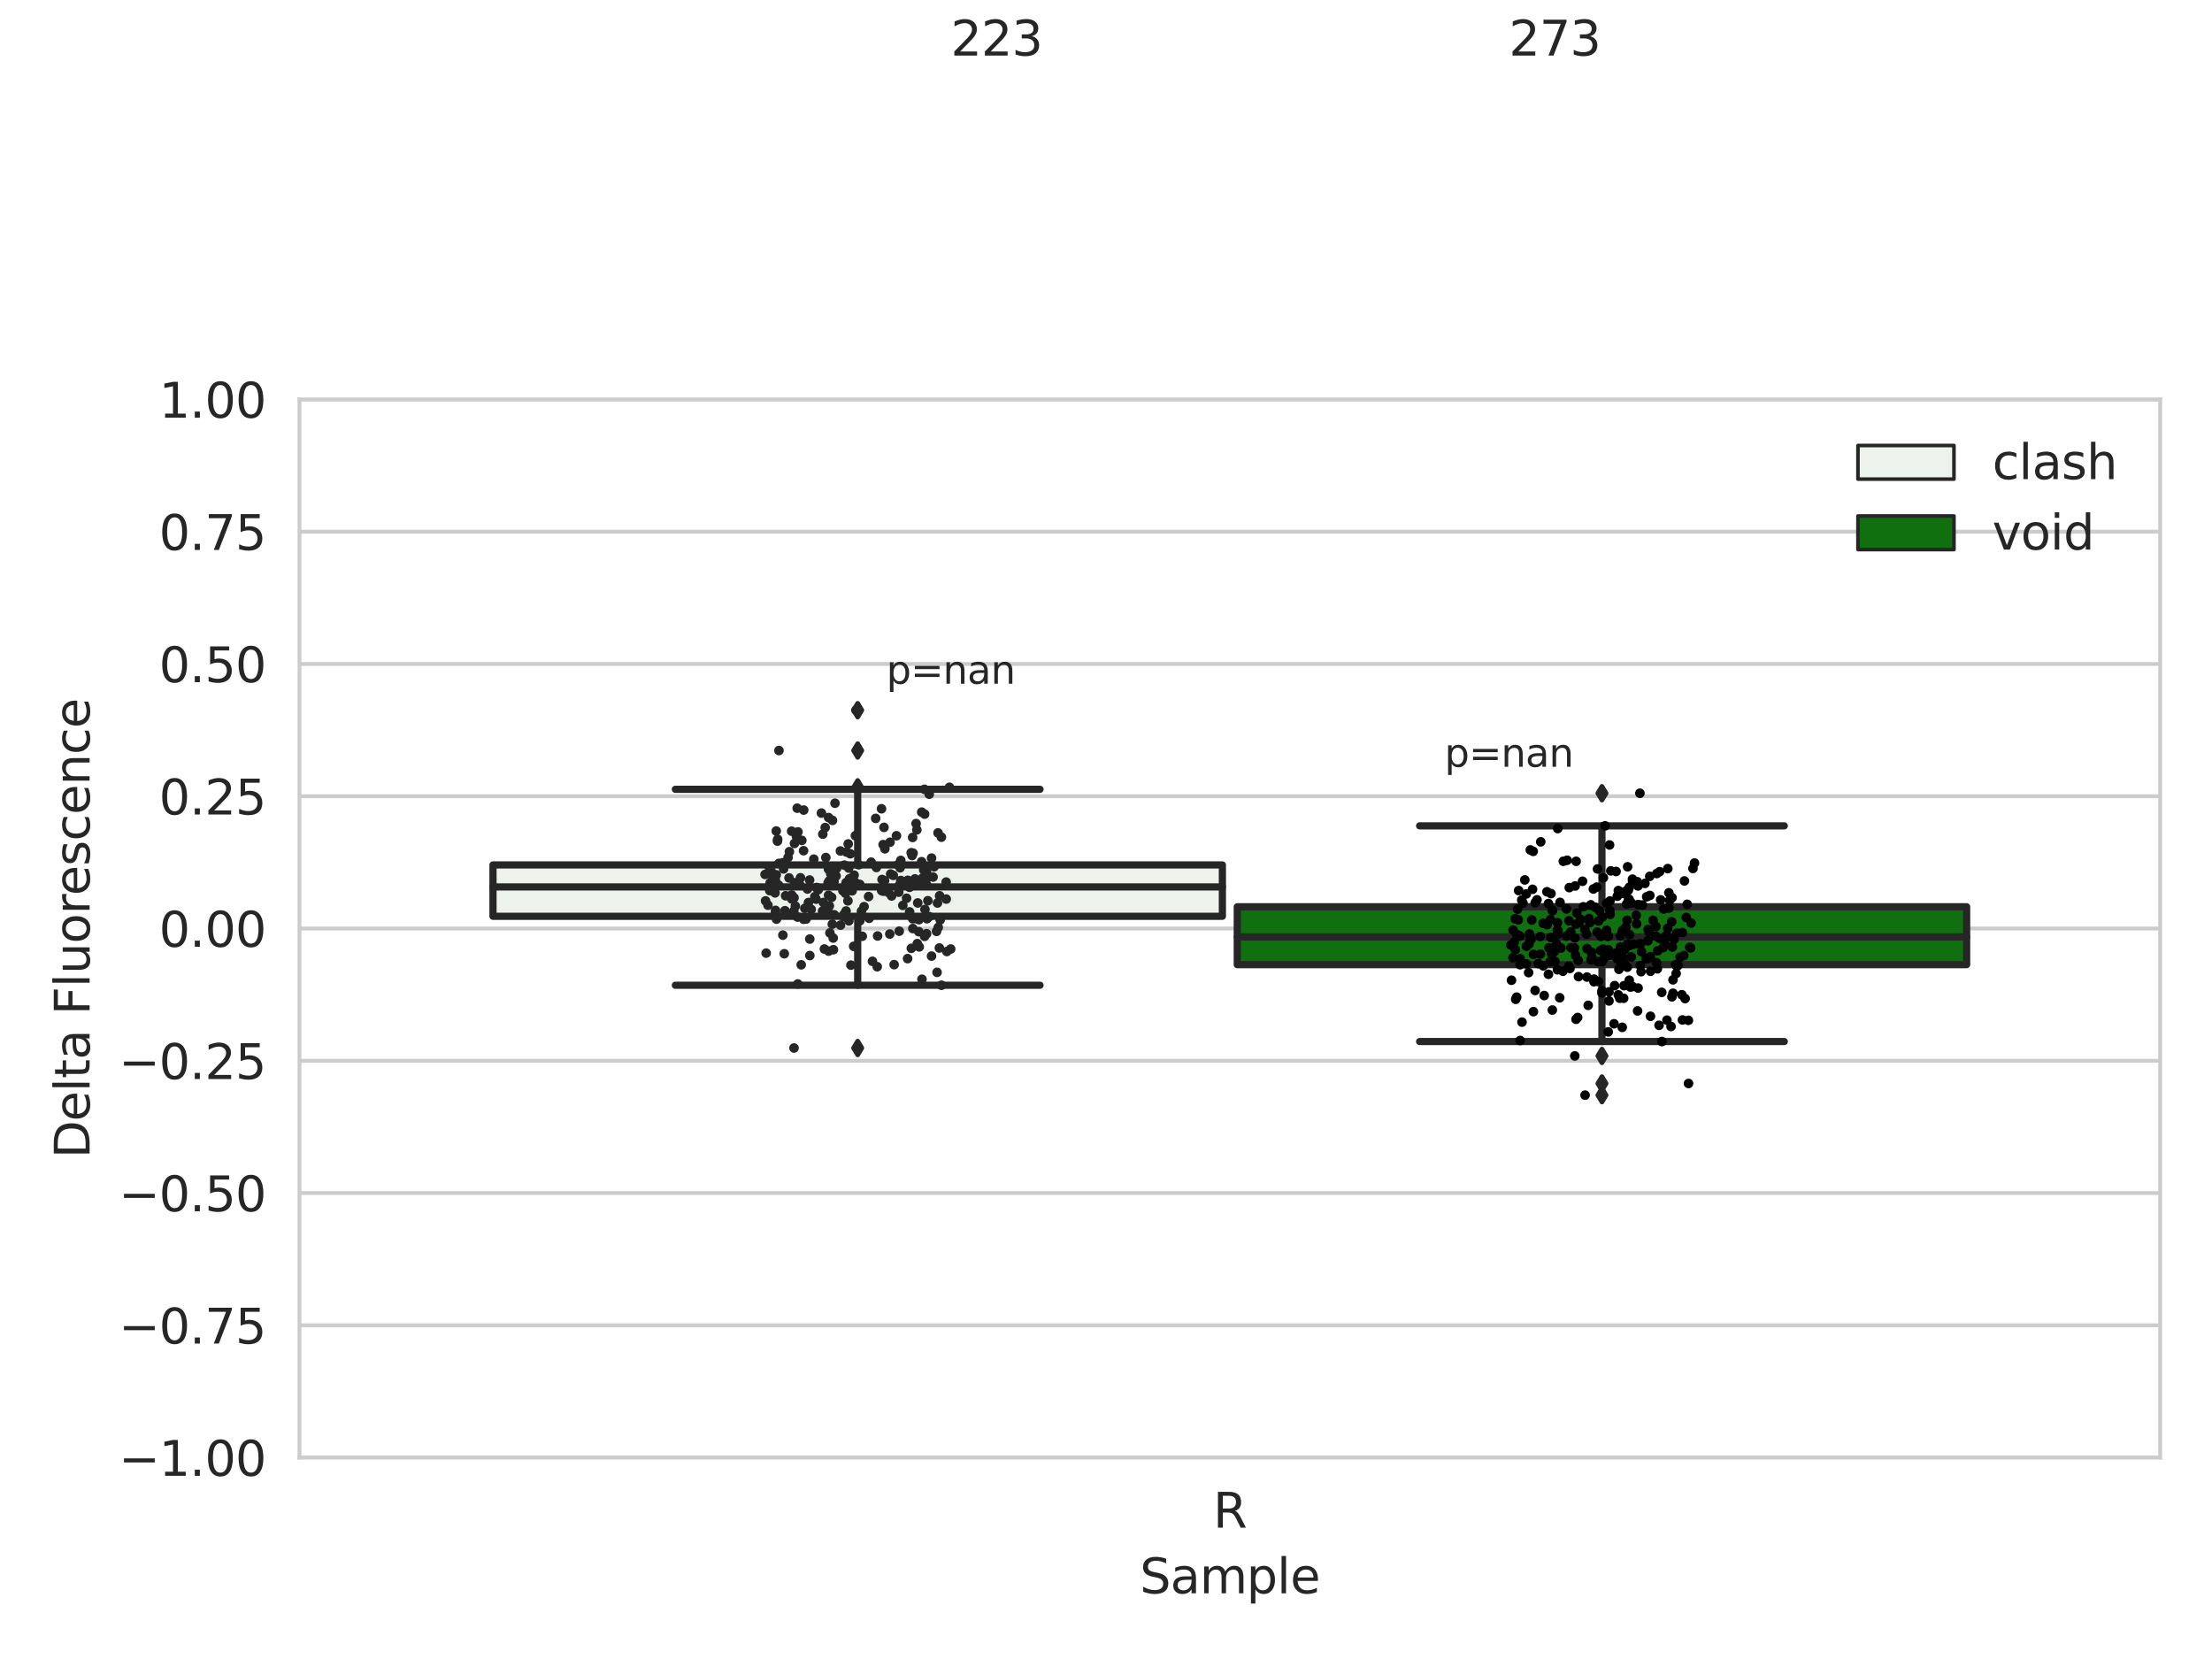 <?xml version="1.0" encoding="utf-8" standalone="no"?>
<!DOCTYPE svg PUBLIC "-//W3C//DTD SVG 1.1//EN"
  "http://www.w3.org/Graphics/SVG/1.1/DTD/svg11.dtd">
<svg xmlns:xlink="http://www.w3.org/1999/xlink" width="460.8pt" height="345.6pt" viewBox="0 0 460.8 345.6" xmlns="http://www.w3.org/2000/svg" version="1.1">
 <defs>
  <style type="text/css">*{stroke-linejoin: round; stroke-linecap: butt}</style>
 </defs>
 <g id="figure_1">
  <g id="patch_1">
   <path d="M 0 345.6 
L 460.8 345.6 
L 460.8 0 
L 0 0 
z
" style="fill: #ffffff"/>
  </g>
  <g id="axes_1">
   <g id="patch_2">
    <path d="M 62.39 303.64 
L 450 303.64 
L 450 83.211 
L 62.39 83.211 
z
" style="fill: #ffffff"/>
   </g>
   <g id="matplotlib.axis_1">
    <g id="xtick_1">
     <g id="text_1">
      <!-- R -->
      <g style="fill: #262626" transform="translate(252.721 318.238)scale(0.1 -0.1)">
       <defs>
        <path id="DejaVuSans-52" d="M 2841 2188 
Q 3044 2119 3236 1894 
Q 3428 1669 3622 1275 
L 4263 0 
L 3584 0 
L 2988 1197 
Q 2756 1666 2539 1819 
Q 2322 1972 1947 1972 
L 1259 1972 
L 1259 0 
L 628 0 
L 628 4666 
L 2053 4666 
Q 2853 4666 3247 4331 
Q 3641 3997 3641 3322 
Q 3641 2881 3436 2590 
Q 3231 2300 2841 2188 
z
M 1259 4147 
L 1259 2491 
L 2053 2491 
Q 2509 2491 2742 2702 
Q 2975 2913 2975 3322 
Q 2975 3731 2742 3939 
Q 2509 4147 2053 4147 
L 1259 4147 
z
" transform="scale(0.016)"/>
       </defs>
       <use xlink:href="#DejaVuSans-52"/>
      </g>
     </g>
    </g>
    <g id="text_2">
     <!-- Sample -->
     <g style="fill: #262626" transform="translate(237.447 331.917)scale(0.1 -0.1)">
      <defs>
       <path id="DejaVuSans-53" d="M 3425 4513 
L 3425 3897 
Q 3066 4069 2747 4153 
Q 2428 4238 2131 4238 
Q 1616 4238 1336 4038 
Q 1056 3838 1056 3469 
Q 1056 3159 1242 3001 
Q 1428 2844 1947 2747 
L 2328 2669 
Q 3034 2534 3370 2195 
Q 3706 1856 3706 1288 
Q 3706 609 3251 259 
Q 2797 -91 1919 -91 
Q 1588 -91 1214 -16 
Q 841 59 441 206 
L 441 856 
Q 825 641 1194 531 
Q 1563 422 1919 422 
Q 2459 422 2753 634 
Q 3047 847 3047 1241 
Q 3047 1584 2836 1778 
Q 2625 1972 2144 2069 
L 1759 2144 
Q 1053 2284 737 2584 
Q 422 2884 422 3419 
Q 422 4038 858 4394 
Q 1294 4750 2059 4750 
Q 2388 4750 2728 4690 
Q 3069 4631 3425 4513 
z
" transform="scale(0.016)"/>
       <path id="DejaVuSans-61" d="M 2194 1759 
Q 1497 1759 1228 1600 
Q 959 1441 959 1056 
Q 959 750 1161 570 
Q 1363 391 1709 391 
Q 2188 391 2477 730 
Q 2766 1069 2766 1631 
L 2766 1759 
L 2194 1759 
z
M 3341 1997 
L 3341 0 
L 2766 0 
L 2766 531 
Q 2569 213 2275 61 
Q 1981 -91 1556 -91 
Q 1019 -91 701 211 
Q 384 513 384 1019 
Q 384 1609 779 1909 
Q 1175 2209 1959 2209 
L 2766 2209 
L 2766 2266 
Q 2766 2663 2505 2880 
Q 2244 3097 1772 3097 
Q 1472 3097 1187 3025 
Q 903 2953 641 2809 
L 641 3341 
Q 956 3463 1253 3523 
Q 1550 3584 1831 3584 
Q 2591 3584 2966 3190 
Q 3341 2797 3341 1997 
z
" transform="scale(0.016)"/>
       <path id="DejaVuSans-6d" d="M 3328 2828 
Q 3544 3216 3844 3400 
Q 4144 3584 4550 3584 
Q 5097 3584 5394 3201 
Q 5691 2819 5691 2113 
L 5691 0 
L 5113 0 
L 5113 2094 
Q 5113 2597 4934 2840 
Q 4756 3084 4391 3084 
Q 3944 3084 3684 2787 
Q 3425 2491 3425 1978 
L 3425 0 
L 2847 0 
L 2847 2094 
Q 2847 2600 2669 2842 
Q 2491 3084 2119 3084 
Q 1678 3084 1418 2786 
Q 1159 2488 1159 1978 
L 1159 0 
L 581 0 
L 581 3500 
L 1159 3500 
L 1159 2956 
Q 1356 3278 1631 3431 
Q 1906 3584 2284 3584 
Q 2666 3584 2933 3390 
Q 3200 3197 3328 2828 
z
" transform="scale(0.016)"/>
       <path id="DejaVuSans-70" d="M 1159 525 
L 1159 -1331 
L 581 -1331 
L 581 3500 
L 1159 3500 
L 1159 2969 
Q 1341 3281 1617 3432 
Q 1894 3584 2278 3584 
Q 2916 3584 3314 3078 
Q 3713 2572 3713 1747 
Q 3713 922 3314 415 
Q 2916 -91 2278 -91 
Q 1894 -91 1617 61 
Q 1341 213 1159 525 
z
M 3116 1747 
Q 3116 2381 2855 2742 
Q 2594 3103 2138 3103 
Q 1681 3103 1420 2742 
Q 1159 2381 1159 1747 
Q 1159 1113 1420 752 
Q 1681 391 2138 391 
Q 2594 391 2855 752 
Q 3116 1113 3116 1747 
z
" transform="scale(0.016)"/>
       <path id="DejaVuSans-6c" d="M 603 4863 
L 1178 4863 
L 1178 0 
L 603 0 
L 603 4863 
z
" transform="scale(0.016)"/>
       <path id="DejaVuSans-65" d="M 3597 1894 
L 3597 1613 
L 953 1613 
Q 991 1019 1311 708 
Q 1631 397 2203 397 
Q 2534 397 2845 478 
Q 3156 559 3463 722 
L 3463 178 
Q 3153 47 2828 -22 
Q 2503 -91 2169 -91 
Q 1331 -91 842 396 
Q 353 884 353 1716 
Q 353 2575 817 3079 
Q 1281 3584 2069 3584 
Q 2775 3584 3186 3129 
Q 3597 2675 3597 1894 
z
M 3022 2063 
Q 3016 2534 2758 2815 
Q 2500 3097 2075 3097 
Q 1594 3097 1305 2825 
Q 1016 2553 972 2059 
L 3022 2063 
z
" transform="scale(0.016)"/>
      </defs>
      <use xlink:href="#DejaVuSans-53"/>
      <use xlink:href="#DejaVuSans-61" x="63.477"/>
      <use xlink:href="#DejaVuSans-6d" x="124.756"/>
      <use xlink:href="#DejaVuSans-70" x="222.168"/>
      <use xlink:href="#DejaVuSans-6c" x="285.645"/>
      <use xlink:href="#DejaVuSans-65" x="313.428"/>
     </g>
    </g>
   </g>
   <g id="matplotlib.axis_2">
    <g id="ytick_1">
     <g id="line2d_1">
      <path d="M 62.39 303.64 
L 450 303.64 
" clip-path="url(#p112920ce88)" style="fill: none; stroke: #cccccc; stroke-width: 0.8; stroke-linecap: round"/>
     </g>
     <g id="text_3">
      <!-- −1.00 -->
      <g style="fill: #262626" transform="translate(24.745 307.439)scale(0.1 -0.1)">
       <defs>
        <path id="DejaVuSans-2212" d="M 678 2272 
L 4684 2272 
L 4684 1741 
L 678 1741 
L 678 2272 
z
" transform="scale(0.016)"/>
        <path id="DejaVuSans-31" d="M 794 531 
L 1825 531 
L 1825 4091 
L 703 3866 
L 703 4441 
L 1819 4666 
L 2450 4666 
L 2450 531 
L 3481 531 
L 3481 0 
L 794 0 
L 794 531 
z
" transform="scale(0.016)"/>
        <path id="DejaVuSans-2e" d="M 684 794 
L 1344 794 
L 1344 0 
L 684 0 
L 684 794 
z
" transform="scale(0.016)"/>
        <path id="DejaVuSans-30" d="M 2034 4250 
Q 1547 4250 1301 3770 
Q 1056 3291 1056 2328 
Q 1056 1369 1301 889 
Q 1547 409 2034 409 
Q 2525 409 2770 889 
Q 3016 1369 3016 2328 
Q 3016 3291 2770 3770 
Q 2525 4250 2034 4250 
z
M 2034 4750 
Q 2819 4750 3233 4129 
Q 3647 3509 3647 2328 
Q 3647 1150 3233 529 
Q 2819 -91 2034 -91 
Q 1250 -91 836 529 
Q 422 1150 422 2328 
Q 422 3509 836 4129 
Q 1250 4750 2034 4750 
z
" transform="scale(0.016)"/>
       </defs>
       <use xlink:href="#DejaVuSans-2212"/>
       <use xlink:href="#DejaVuSans-31" x="83.789"/>
       <use xlink:href="#DejaVuSans-2e" x="147.412"/>
       <use xlink:href="#DejaVuSans-30" x="179.199"/>
       <use xlink:href="#DejaVuSans-30" x="242.822"/>
      </g>
     </g>
    </g>
    <g id="ytick_2">
     <g id="line2d_2">
      <path d="M 62.39 276.086 
L 450 276.086 
" clip-path="url(#p112920ce88)" style="fill: none; stroke: #cccccc; stroke-width: 0.8; stroke-linecap: round"/>
     </g>
     <g id="text_4">
      <!-- −0.75 -->
      <g style="fill: #262626" transform="translate(24.745 279.886)scale(0.1 -0.1)">
       <defs>
        <path id="DejaVuSans-37" d="M 525 4666 
L 3525 4666 
L 3525 4397 
L 1831 0 
L 1172 0 
L 2766 4134 
L 525 4134 
L 525 4666 
z
" transform="scale(0.016)"/>
        <path id="DejaVuSans-35" d="M 691 4666 
L 3169 4666 
L 3169 4134 
L 1269 4134 
L 1269 2991 
Q 1406 3038 1543 3061 
Q 1681 3084 1819 3084 
Q 2600 3084 3056 2656 
Q 3513 2228 3513 1497 
Q 3513 744 3044 326 
Q 2575 -91 1722 -91 
Q 1428 -91 1123 -41 
Q 819 9 494 109 
L 494 744 
Q 775 591 1075 516 
Q 1375 441 1709 441 
Q 2250 441 2565 725 
Q 2881 1009 2881 1497 
Q 2881 1984 2565 2268 
Q 2250 2553 1709 2553 
Q 1456 2553 1204 2497 
Q 953 2441 691 2322 
L 691 4666 
z
" transform="scale(0.016)"/>
       </defs>
       <use xlink:href="#DejaVuSans-2212"/>
       <use xlink:href="#DejaVuSans-30" x="83.789"/>
       <use xlink:href="#DejaVuSans-2e" x="147.412"/>
       <use xlink:href="#DejaVuSans-37" x="179.199"/>
       <use xlink:href="#DejaVuSans-35" x="242.822"/>
      </g>
     </g>
    </g>
    <g id="ytick_3">
     <g id="line2d_3">
      <path d="M 62.39 248.533 
L 450 248.533 
" clip-path="url(#p112920ce88)" style="fill: none; stroke: #cccccc; stroke-width: 0.8; stroke-linecap: round"/>
     </g>
     <g id="text_5">
      <!-- −0.50 -->
      <g style="fill: #262626" transform="translate(24.745 252.332)scale(0.1 -0.1)">
       <use xlink:href="#DejaVuSans-2212"/>
       <use xlink:href="#DejaVuSans-30" x="83.789"/>
       <use xlink:href="#DejaVuSans-2e" x="147.412"/>
       <use xlink:href="#DejaVuSans-35" x="179.199"/>
       <use xlink:href="#DejaVuSans-30" x="242.822"/>
      </g>
     </g>
    </g>
    <g id="ytick_4">
     <g id="line2d_4">
      <path d="M 62.39 220.979 
L 450 220.979 
" clip-path="url(#p112920ce88)" style="fill: none; stroke: #cccccc; stroke-width: 0.8; stroke-linecap: round"/>
     </g>
     <g id="text_6">
      <!-- −0.25 -->
      <g style="fill: #262626" transform="translate(24.745 224.778)scale(0.1 -0.1)">
       <defs>
        <path id="DejaVuSans-32" d="M 1228 531 
L 3431 531 
L 3431 0 
L 469 0 
L 469 531 
Q 828 903 1448 1529 
Q 2069 2156 2228 2338 
Q 2531 2678 2651 2914 
Q 2772 3150 2772 3378 
Q 2772 3750 2511 3984 
Q 2250 4219 1831 4219 
Q 1534 4219 1204 4116 
Q 875 4013 500 3803 
L 500 4441 
Q 881 4594 1212 4672 
Q 1544 4750 1819 4750 
Q 2544 4750 2975 4387 
Q 3406 4025 3406 3419 
Q 3406 3131 3298 2873 
Q 3191 2616 2906 2266 
Q 2828 2175 2409 1742 
Q 1991 1309 1228 531 
z
" transform="scale(0.016)"/>
       </defs>
       <use xlink:href="#DejaVuSans-2212"/>
       <use xlink:href="#DejaVuSans-30" x="83.789"/>
       <use xlink:href="#DejaVuSans-2e" x="147.412"/>
       <use xlink:href="#DejaVuSans-32" x="179.199"/>
       <use xlink:href="#DejaVuSans-35" x="242.822"/>
      </g>
     </g>
    </g>
    <g id="ytick_5">
     <g id="line2d_5">
      <path d="M 62.39 193.425 
L 450 193.425 
" clip-path="url(#p112920ce88)" style="fill: none; stroke: #cccccc; stroke-width: 0.8; stroke-linecap: round"/>
     </g>
     <g id="text_7">
      <!-- 0.00 -->
      <g style="fill: #262626" transform="translate(33.124 197.225)scale(0.1 -0.1)">
       <use xlink:href="#DejaVuSans-30"/>
       <use xlink:href="#DejaVuSans-2e" x="63.623"/>
       <use xlink:href="#DejaVuSans-30" x="95.41"/>
       <use xlink:href="#DejaVuSans-30" x="159.033"/>
      </g>
     </g>
    </g>
    <g id="ytick_6">
     <g id="line2d_6">
      <path d="M 62.39 165.872 
L 450 165.872 
" clip-path="url(#p112920ce88)" style="fill: none; stroke: #cccccc; stroke-width: 0.8; stroke-linecap: round"/>
     </g>
     <g id="text_8">
      <!-- 0.25 -->
      <g style="fill: #262626" transform="translate(33.124 169.671)scale(0.1 -0.1)">
       <use xlink:href="#DejaVuSans-30"/>
       <use xlink:href="#DejaVuSans-2e" x="63.623"/>
       <use xlink:href="#DejaVuSans-32" x="95.41"/>
       <use xlink:href="#DejaVuSans-35" x="159.033"/>
      </g>
     </g>
    </g>
    <g id="ytick_7">
     <g id="line2d_7">
      <path d="M 62.39 138.318 
L 450 138.318 
" clip-path="url(#p112920ce88)" style="fill: none; stroke: #cccccc; stroke-width: 0.8; stroke-linecap: round"/>
     </g>
     <g id="text_9">
      <!-- 0.50 -->
      <g style="fill: #262626" transform="translate(33.124 142.117)scale(0.1 -0.1)">
       <use xlink:href="#DejaVuSans-30"/>
       <use xlink:href="#DejaVuSans-2e" x="63.623"/>
       <use xlink:href="#DejaVuSans-35" x="95.41"/>
       <use xlink:href="#DejaVuSans-30" x="159.033"/>
      </g>
     </g>
    </g>
    <g id="ytick_8">
     <g id="line2d_8">
      <path d="M 62.39 110.765 
L 450 110.765 
" clip-path="url(#p112920ce88)" style="fill: none; stroke: #cccccc; stroke-width: 0.8; stroke-linecap: round"/>
     </g>
     <g id="text_10">
      <!-- 0.75 -->
      <g style="fill: #262626" transform="translate(33.124 114.564)scale(0.1 -0.1)">
       <use xlink:href="#DejaVuSans-30"/>
       <use xlink:href="#DejaVuSans-2e" x="63.623"/>
       <use xlink:href="#DejaVuSans-37" x="95.41"/>
       <use xlink:href="#DejaVuSans-35" x="159.033"/>
      </g>
     </g>
    </g>
    <g id="ytick_9">
     <g id="line2d_9">
      <path d="M 62.39 83.211 
L 450 83.211 
" clip-path="url(#p112920ce88)" style="fill: none; stroke: #cccccc; stroke-width: 0.8; stroke-linecap: round"/>
     </g>
     <g id="text_11">
      <!-- 1.00 -->
      <g style="fill: #262626" transform="translate(33.124 87.01)scale(0.1 -0.1)">
       <use xlink:href="#DejaVuSans-31"/>
       <use xlink:href="#DejaVuSans-2e" x="63.623"/>
       <use xlink:href="#DejaVuSans-30" x="95.41"/>
       <use xlink:href="#DejaVuSans-30" x="159.033"/>
      </g>
     </g>
    </g>
    <g id="text_12">
     <!-- Delta Fluorescence -->
     <g style="fill: #262626" transform="translate(18.665 241.292)rotate(-90)scale(0.1 -0.1)">
      <defs>
       <path id="DejaVuSans-44" d="M 1259 4147 
L 1259 519 
L 2022 519 
Q 2988 519 3436 956 
Q 3884 1394 3884 2338 
Q 3884 3275 3436 3711 
Q 2988 4147 2022 4147 
L 1259 4147 
z
M 628 4666 
L 1925 4666 
Q 3281 4666 3915 4102 
Q 4550 3538 4550 2338 
Q 4550 1131 3912 565 
Q 3275 0 1925 0 
L 628 0 
L 628 4666 
z
" transform="scale(0.016)"/>
       <path id="DejaVuSans-74" d="M 1172 4494 
L 1172 3500 
L 2356 3500 
L 2356 3053 
L 1172 3053 
L 1172 1153 
Q 1172 725 1289 603 
Q 1406 481 1766 481 
L 2356 481 
L 2356 0 
L 1766 0 
Q 1100 0 847 248 
Q 594 497 594 1153 
L 594 3053 
L 172 3053 
L 172 3500 
L 594 3500 
L 594 4494 
L 1172 4494 
z
" transform="scale(0.016)"/>
       <path id="DejaVuSans-20" transform="scale(0.016)"/>
       <path id="DejaVuSans-46" d="M 628 4666 
L 3309 4666 
L 3309 4134 
L 1259 4134 
L 1259 2759 
L 3109 2759 
L 3109 2228 
L 1259 2228 
L 1259 0 
L 628 0 
L 628 4666 
z
" transform="scale(0.016)"/>
       <path id="DejaVuSans-75" d="M 544 1381 
L 544 3500 
L 1119 3500 
L 1119 1403 
Q 1119 906 1312 657 
Q 1506 409 1894 409 
Q 2359 409 2629 706 
Q 2900 1003 2900 1516 
L 2900 3500 
L 3475 3500 
L 3475 0 
L 2900 0 
L 2900 538 
Q 2691 219 2414 64 
Q 2138 -91 1772 -91 
Q 1169 -91 856 284 
Q 544 659 544 1381 
z
M 1991 3584 
L 1991 3584 
z
" transform="scale(0.016)"/>
       <path id="DejaVuSans-6f" d="M 1959 3097 
Q 1497 3097 1228 2736 
Q 959 2375 959 1747 
Q 959 1119 1226 758 
Q 1494 397 1959 397 
Q 2419 397 2687 759 
Q 2956 1122 2956 1747 
Q 2956 2369 2687 2733 
Q 2419 3097 1959 3097 
z
M 1959 3584 
Q 2709 3584 3137 3096 
Q 3566 2609 3566 1747 
Q 3566 888 3137 398 
Q 2709 -91 1959 -91 
Q 1206 -91 779 398 
Q 353 888 353 1747 
Q 353 2609 779 3096 
Q 1206 3584 1959 3584 
z
" transform="scale(0.016)"/>
       <path id="DejaVuSans-72" d="M 2631 2963 
Q 2534 3019 2420 3045 
Q 2306 3072 2169 3072 
Q 1681 3072 1420 2755 
Q 1159 2438 1159 1844 
L 1159 0 
L 581 0 
L 581 3500 
L 1159 3500 
L 1159 2956 
Q 1341 3275 1631 3429 
Q 1922 3584 2338 3584 
Q 2397 3584 2469 3576 
Q 2541 3569 2628 3553 
L 2631 2963 
z
" transform="scale(0.016)"/>
       <path id="DejaVuSans-73" d="M 2834 3397 
L 2834 2853 
Q 2591 2978 2328 3040 
Q 2066 3103 1784 3103 
Q 1356 3103 1142 2972 
Q 928 2841 928 2578 
Q 928 2378 1081 2264 
Q 1234 2150 1697 2047 
L 1894 2003 
Q 2506 1872 2764 1633 
Q 3022 1394 3022 966 
Q 3022 478 2636 193 
Q 2250 -91 1575 -91 
Q 1294 -91 989 -36 
Q 684 19 347 128 
L 347 722 
Q 666 556 975 473 
Q 1284 391 1588 391 
Q 1994 391 2212 530 
Q 2431 669 2431 922 
Q 2431 1156 2273 1281 
Q 2116 1406 1581 1522 
L 1381 1569 
Q 847 1681 609 1914 
Q 372 2147 372 2553 
Q 372 3047 722 3315 
Q 1072 3584 1716 3584 
Q 2034 3584 2315 3537 
Q 2597 3491 2834 3397 
z
" transform="scale(0.016)"/>
       <path id="DejaVuSans-63" d="M 3122 3366 
L 3122 2828 
Q 2878 2963 2633 3030 
Q 2388 3097 2138 3097 
Q 1578 3097 1268 2742 
Q 959 2388 959 1747 
Q 959 1106 1268 751 
Q 1578 397 2138 397 
Q 2388 397 2633 464 
Q 2878 531 3122 666 
L 3122 134 
Q 2881 22 2623 -34 
Q 2366 -91 2075 -91 
Q 1284 -91 818 406 
Q 353 903 353 1747 
Q 353 2603 823 3093 
Q 1294 3584 2113 3584 
Q 2378 3584 2631 3529 
Q 2884 3475 3122 3366 
z
" transform="scale(0.016)"/>
       <path id="DejaVuSans-6e" d="M 3513 2113 
L 3513 0 
L 2938 0 
L 2938 2094 
Q 2938 2591 2744 2837 
Q 2550 3084 2163 3084 
Q 1697 3084 1428 2787 
Q 1159 2491 1159 1978 
L 1159 0 
L 581 0 
L 581 3500 
L 1159 3500 
L 1159 2956 
Q 1366 3272 1645 3428 
Q 1925 3584 2291 3584 
Q 2894 3584 3203 3211 
Q 3513 2838 3513 2113 
z
" transform="scale(0.016)"/>
      </defs>
      <use xlink:href="#DejaVuSans-44"/>
      <use xlink:href="#DejaVuSans-65" x="77.002"/>
      <use xlink:href="#DejaVuSans-6c" x="138.525"/>
      <use xlink:href="#DejaVuSans-74" x="166.309"/>
      <use xlink:href="#DejaVuSans-61" x="205.518"/>
      <use xlink:href="#DejaVuSans-20" x="266.797"/>
      <use xlink:href="#DejaVuSans-46" x="298.584"/>
      <use xlink:href="#DejaVuSans-6c" x="356.104"/>
      <use xlink:href="#DejaVuSans-75" x="383.887"/>
      <use xlink:href="#DejaVuSans-6f" x="447.266"/>
      <use xlink:href="#DejaVuSans-72" x="508.447"/>
      <use xlink:href="#DejaVuSans-65" x="547.311"/>
      <use xlink:href="#DejaVuSans-73" x="608.834"/>
      <use xlink:href="#DejaVuSans-63" x="660.934"/>
      <use xlink:href="#DejaVuSans-65" x="715.914"/>
      <use xlink:href="#DejaVuSans-6e" x="777.438"/>
      <use xlink:href="#DejaVuSans-63" x="840.816"/>
      <use xlink:href="#DejaVuSans-65" x="895.797"/>
     </g>
    </g>
   </g>
   <g id="patch_3">
    <path d="M 102.701 190.878 
L 254.645 190.878 
L 254.645 180.183 
L 102.701 180.183 
L 102.701 190.878 
z
" clip-path="url(#p112920ce88)" style="fill: #ecf2ec; stroke: #262626; stroke-width: 1.5; stroke-linejoin: miter"/>
   </g>
   <g id="patch_4">
    <path d="M 257.745 200.953 
L 409.689 200.953 
L 409.689 188.897 
L 257.745 188.897 
L 257.745 200.953 
z
" clip-path="url(#p112920ce88)" style="fill: #107010; stroke: #262626; stroke-width: 1.5; stroke-linejoin: miter"/>
   </g>
   <g id="patch_5">
    <path d="M 256.195 193.425 
L 256.195 193.425 
L 256.195 193.425 
L 256.195 193.425 
z
" clip-path="url(#p112920ce88)" style="fill: #ecf2ec; stroke: #262626; stroke-width: 0.75; stroke-linejoin: miter"/>
   </g>
   <g id="patch_6">
    <path d="M 256.195 193.425 
L 256.195 193.425 
L 256.195 193.425 
L 256.195 193.425 
z
" clip-path="url(#p112920ce88)" style="fill: #107010; stroke: #262626; stroke-width: 0.75; stroke-linejoin: miter"/>
   </g>
   <g id="PathCollection_1"/>
   <g id="PathCollection_2"/>
   <g id="line2d_10">
    <path d="M 178.673 190.878 
L 178.673 205.246 
" clip-path="url(#p112920ce88)" style="fill: none; stroke: #262626; stroke-width: 1.5; stroke-linecap: round"/>
   </g>
   <g id="line2d_11">
    <path d="M 178.673 180.183 
L 178.673 164.428 
" clip-path="url(#p112920ce88)" style="fill: none; stroke: #262626; stroke-width: 1.5; stroke-linecap: round"/>
   </g>
   <g id="line2d_12">
    <path d="M 140.687 205.246 
L 216.659 205.246 
" clip-path="url(#p112920ce88)" style="fill: none; stroke: #262626; stroke-width: 1.5; stroke-linecap: round"/>
   </g>
   <g id="line2d_13">
    <path d="M 140.687 164.428 
L 216.659 164.428 
" clip-path="url(#p112920ce88)" style="fill: none; stroke: #262626; stroke-width: 1.5; stroke-linecap: round"/>
   </g>
   <g id="line2d_14">
    <defs>
     <path id="ma01e1ca5f0" d="M -0 1.414 
L 0.849 0 
L 0 -1.414 
L -0.849 -0 
z
" style="stroke: #262626; stroke-linejoin: miter"/>
    </defs>
    <g clip-path="url(#p112920ce88)">
     <use xlink:href="#ma01e1ca5f0" x="178.673" y="218.318" style="fill: #262626; stroke: #262626; stroke-linejoin: miter"/>
     <use xlink:href="#ma01e1ca5f0" x="178.673" y="156.345" style="fill: #262626; stroke: #262626; stroke-linejoin: miter"/>
     <use xlink:href="#ma01e1ca5f0" x="178.673" y="164.011" style="fill: #262626; stroke: #262626; stroke-linejoin: miter"/>
     <use xlink:href="#ma01e1ca5f0" x="178.673" y="147.945" style="fill: #262626; stroke: #262626; stroke-linejoin: miter"/>
    </g>
   </g>
   <g id="line2d_15">
    <path d="M 333.717 200.953 
L 333.717 216.974 
" clip-path="url(#p112920ce88)" style="fill: none; stroke: #262626; stroke-width: 1.5; stroke-linecap: round"/>
   </g>
   <g id="line2d_16">
    <path d="M 333.717 188.897 
L 333.717 172.039 
" clip-path="url(#p112920ce88)" style="fill: none; stroke: #262626; stroke-width: 1.5; stroke-linecap: round"/>
   </g>
   <g id="line2d_17">
    <path d="M 295.731 216.974 
L 371.703 216.974 
" clip-path="url(#p112920ce88)" style="fill: none; stroke: #262626; stroke-width: 1.5; stroke-linecap: round"/>
   </g>
   <g id="line2d_18">
    <path d="M 295.731 172.039 
L 371.703 172.039 
" clip-path="url(#p112920ce88)" style="fill: none; stroke: #262626; stroke-width: 1.5; stroke-linecap: round"/>
   </g>
   <g id="line2d_19">
    <g clip-path="url(#p112920ce88)">
     <use xlink:href="#ma01e1ca5f0" x="333.717" y="219.969" style="fill: #262626; stroke: #262626; stroke-linejoin: miter"/>
     <use xlink:href="#ma01e1ca5f0" x="333.717" y="225.71" style="fill: #262626; stroke: #262626; stroke-linejoin: miter"/>
     <use xlink:href="#ma01e1ca5f0" x="333.717" y="228.141" style="fill: #262626; stroke: #262626; stroke-linejoin: miter"/>
     <use xlink:href="#ma01e1ca5f0" x="333.717" y="165.247" style="fill: #262626; stroke: #262626; stroke-linejoin: miter"/>
    </g>
   </g>
   <g id="line2d_20">
    <path d="M 102.701 184.767 
L 254.645 184.767 
" clip-path="url(#p112920ce88)" style="fill: none; stroke: #262626; stroke-width: 1.5; stroke-linecap: round"/>
   </g>
   <g id="line2d_21">
    <path d="M 257.745 195.176 
L 409.689 195.176 
" clip-path="url(#p112920ce88)" style="fill: none; stroke: #262626; stroke-width: 1.5; stroke-linecap: round"/>
   </g>
   <g id="patch_7">
    <path d="M 62.39 303.64 
L 62.39 83.211 
" style="fill: none; stroke: #cccccc; stroke-width: 0.8; stroke-linejoin: miter; stroke-linecap: square"/>
   </g>
   <g id="patch_8">
    <path d="M 450 303.64 
L 450 83.211 
" style="fill: none; stroke: #cccccc; stroke-width: 0.8; stroke-linejoin: miter; stroke-linecap: square"/>
   </g>
   <g id="patch_9">
    <path d="M 62.39 303.64 
L 450 303.64 
" style="fill: none; stroke: #cccccc; stroke-width: 0.8; stroke-linejoin: miter; stroke-linecap: square"/>
   </g>
   <g id="patch_10">
    <path d="M 62.39 83.211 
L 450 83.211 
" style="fill: none; stroke: #cccccc; stroke-width: 0.8; stroke-linejoin: miter; stroke-linecap: square"/>
   </g>
   <g id="PathCollection_3">
    <defs>
     <path id="C0_0_d6670be5fb" d="M 0 1 
C 0.265 1 0.52 0.895 0.707 0.707 
C 0.895 0.52 1 0.265 1 -0 
C 1 -0.265 0.895 -0.52 0.707 -0.707 
C 0.52 -0.895 0.265 -1 0 -1 
C -0.265 -1 -0.52 -0.895 -0.707 -0.707 
C -0.895 -0.52 -1 -0.265 -1 0 
C -1 0.265 -0.895 0.52 -0.707 0.707 
C -0.52 0.895 -0.265 1 0 1 
z
"/>
    </defs>
    <g clip-path="url(#p112920ce88)">
     <use xlink:href="#C0_0_d6670be5fb" x="168.703" y="199.057" style="fill: #262626"/>
    </g>
    <g clip-path="url(#p112920ce88)">
     <use xlink:href="#C0_0_d6670be5fb" x="171.117" y="169.379" style="fill: #262626"/>
    </g>
    <g clip-path="url(#p112920ce88)">
     <use xlink:href="#C0_0_d6670be5fb" x="161.96" y="175.219" style="fill: #262626"/>
    </g>
    <g clip-path="url(#p112920ce88)">
     <use xlink:href="#C0_0_d6670be5fb" x="160.96" y="182.61" style="fill: #262626"/>
    </g>
    <g clip-path="url(#p112920ce88)">
     <use xlink:href="#C0_0_d6670be5fb" x="179.625" y="195.041" style="fill: #262626"/>
    </g>
    <g clip-path="url(#p112920ce88)">
     <use xlink:href="#C0_0_d6670be5fb" x="167.931" y="191.454" style="fill: #262626"/>
    </g>
    <g clip-path="url(#p112920ce88)">
     <use xlink:href="#C0_0_d6670be5fb" x="197.244" y="198.216" style="fill: #262626"/>
    </g>
    <g clip-path="url(#p112920ce88)">
     <use xlink:href="#C0_0_d6670be5fb" x="195.69" y="197.48" style="fill: #262626"/>
    </g>
    <g clip-path="url(#p112920ce88)">
     <use xlink:href="#C0_0_d6670be5fb" x="195.451" y="193.195" style="fill: #262626"/>
    </g>
    <g clip-path="url(#p112920ce88)">
     <use xlink:href="#C0_0_d6670be5fb" x="159.378" y="182.159" style="fill: #262626"/>
    </g>
    <g clip-path="url(#p112920ce88)">
     <use xlink:href="#C0_0_d6670be5fb" x="183.971" y="175.947" style="fill: #262626"/>
    </g>
    <g clip-path="url(#p112920ce88)">
     <use xlink:href="#C0_0_d6670be5fb" x="192.578" y="164.428" style="fill: #262626"/>
    </g>
    <g clip-path="url(#p112920ce88)">
     <use xlink:href="#C0_0_d6670be5fb" x="162.2" y="184.392" style="fill: #262626"/>
    </g>
    <g clip-path="url(#p112920ce88)">
     <use xlink:href="#C0_0_d6670be5fb" x="190.631" y="184.446" style="fill: #262626"/>
    </g>
    <g clip-path="url(#p112920ce88)">
     <use xlink:href="#C0_0_d6670be5fb" x="179.13" y="191.815" style="fill: #262626"/>
    </g>
    <g clip-path="url(#p112920ce88)">
     <use xlink:href="#C0_0_d6670be5fb" x="170.178" y="185.004" style="fill: #262626"/>
    </g>
    <g clip-path="url(#p112920ce88)">
     <use xlink:href="#C0_0_d6670be5fb" x="193.106" y="191.388" style="fill: #262626"/>
    </g>
    <g clip-path="url(#p112920ce88)">
     <use xlink:href="#C0_0_d6670be5fb" x="193.575" y="190.95" style="fill: #262626"/>
    </g>
    <g clip-path="url(#p112920ce88)">
     <use xlink:href="#C0_0_d6670be5fb" x="179.12" y="184.244" style="fill: #262626"/>
    </g>
    <g clip-path="url(#p112920ce88)">
     <use xlink:href="#C0_0_d6670be5fb" x="187.646" y="179.239" style="fill: #262626"/>
    </g>
    <g clip-path="url(#p112920ce88)">
     <use xlink:href="#C0_0_d6670be5fb" x="172.768" y="188.717" style="fill: #262626"/>
    </g>
    <g clip-path="url(#p112920ce88)">
     <use xlink:href="#C0_0_d6670be5fb" x="181.062" y="191.297" style="fill: #262626"/>
    </g>
    <g clip-path="url(#p112920ce88)">
     <use xlink:href="#C0_0_d6670be5fb" x="187.652" y="183.429" style="fill: #262626"/>
    </g>
    <g clip-path="url(#p112920ce88)">
     <use xlink:href="#C0_0_d6670be5fb" x="190.607" y="183.092" style="fill: #262626"/>
    </g>
    <g clip-path="url(#p112920ce88)">
     <use xlink:href="#C0_0_d6670be5fb" x="166.905" y="200.988" style="fill: #262626"/>
    </g>
    <g clip-path="url(#p112920ce88)">
     <use xlink:href="#C0_0_d6670be5fb" x="161.709" y="182.24" style="fill: #262626"/>
    </g>
    <g clip-path="url(#p112920ce88)">
     <use xlink:href="#C0_0_d6670be5fb" x="177.93" y="182.316" style="fill: #262626"/>
    </g>
    <g clip-path="url(#p112920ce88)">
     <use xlink:href="#C0_0_d6670be5fb" x="189.817" y="177.644" style="fill: #262626"/>
    </g>
    <g clip-path="url(#p112920ce88)">
     <use xlink:href="#C0_0_d6670be5fb" x="196.125" y="205.246" style="fill: #262626"/>
    </g>
    <g clip-path="url(#p112920ce88)">
     <use xlink:href="#C0_0_d6670be5fb" x="196.112" y="174.4" style="fill: #262626"/>
    </g>
    <g clip-path="url(#p112920ce88)">
     <use xlink:href="#C0_0_d6670be5fb" x="163.059" y="179.72" style="fill: #262626"/>
    </g>
    <g clip-path="url(#p112920ce88)">
     <use xlink:href="#C0_0_d6670be5fb" x="191.184" y="188.1" style="fill: #262626"/>
    </g>
    <g clip-path="url(#p112920ce88)">
     <use xlink:href="#C0_0_d6670be5fb" x="193.072" y="182.958" style="fill: #262626"/>
    </g>
    <g clip-path="url(#p112920ce88)">
     <use xlink:href="#C0_0_d6670be5fb" x="171.739" y="197.695" style="fill: #262626"/>
    </g>
    <g clip-path="url(#p112920ce88)">
     <use xlink:href="#C0_0_d6670be5fb" x="162.265" y="179.864" style="fill: #262626"/>
    </g>
    <g clip-path="url(#p112920ce88)">
     <use xlink:href="#C0_0_d6670be5fb" x="168.99" y="189.45" style="fill: #262626"/>
    </g>
    <g clip-path="url(#p112920ce88)">
     <use xlink:href="#C0_0_d6670be5fb" x="166.751" y="182.861" style="fill: #262626"/>
    </g>
    <g clip-path="url(#p112920ce88)">
     <use xlink:href="#C0_0_d6670be5fb" x="163.52" y="189.714" style="fill: #262626"/>
    </g>
    <g clip-path="url(#p112920ce88)">
     <use xlink:href="#C0_0_d6670be5fb" x="177.151" y="177.864" style="fill: #262626"/>
    </g>
    <g clip-path="url(#p112920ce88)">
     <use xlink:href="#C0_0_d6670be5fb" x="172.891" y="194.353" style="fill: #262626"/>
    </g>
    <g clip-path="url(#p112920ce88)">
     <use xlink:href="#C0_0_d6670be5fb" x="173.237" y="186.95" style="fill: #262626"/>
    </g>
    <g clip-path="url(#p112920ce88)">
     <use xlink:href="#C0_0_d6670be5fb" x="183.749" y="183.219" style="fill: #262626"/>
    </g>
    <g clip-path="url(#p112920ce88)">
     <use xlink:href="#C0_0_d6670be5fb" x="189.487" y="189.962" style="fill: #262626"/>
    </g>
    <g clip-path="url(#p112920ce88)">
     <use xlink:href="#C0_0_d6670be5fb" x="173.384" y="192.527" style="fill: #262626"/>
    </g>
    <g clip-path="url(#p112920ce88)">
     <use xlink:href="#C0_0_d6670be5fb" x="173.568" y="195.41" style="fill: #262626"/>
    </g>
    <g clip-path="url(#p112920ce88)">
     <use xlink:href="#C0_0_d6670be5fb" x="164.37" y="182.893" style="fill: #262626"/>
    </g>
    <g clip-path="url(#p112920ce88)">
     <use xlink:href="#C0_0_d6670be5fb" x="183.633" y="168.482" style="fill: #262626"/>
    </g>
    <g clip-path="url(#p112920ce88)">
     <use xlink:href="#C0_0_d6670be5fb" x="190.12" y="191.39" style="fill: #262626"/>
    </g>
    <g clip-path="url(#p112920ce88)">
     <use xlink:href="#C0_0_d6670be5fb" x="176.252" y="189.773" style="fill: #262626"/>
    </g>
    <g clip-path="url(#p112920ce88)">
     <use xlink:href="#C0_0_d6670be5fb" x="164.913" y="173.154" style="fill: #262626"/>
    </g>
    <g clip-path="url(#p112920ce88)">
     <use xlink:href="#C0_0_d6670be5fb" x="194.06" y="178.755" style="fill: #262626"/>
    </g>
    <g clip-path="url(#p112920ce88)">
     <use xlink:href="#C0_0_d6670be5fb" x="168.655" y="183.323" style="fill: #262626"/>
    </g>
    <g clip-path="url(#p112920ce88)">
     <use xlink:href="#C0_0_d6670be5fb" x="192.066" y="203.993" style="fill: #262626"/>
    </g>
    <g clip-path="url(#p112920ce88)">
     <use xlink:href="#C0_0_d6670be5fb" x="185.539" y="182.072" style="fill: #262626"/>
    </g>
    <g clip-path="url(#p112920ce88)">
     <use xlink:href="#C0_0_d6670be5fb" x="170.451" y="185.349" style="fill: #262626"/>
    </g>
    <g clip-path="url(#p112920ce88)">
     <use xlink:href="#C0_0_d6670be5fb" x="162.273" y="156.345" style="fill: #262626"/>
    </g>
    <g clip-path="url(#p112920ce88)">
     <use xlink:href="#C0_0_d6670be5fb" x="174.167" y="182.477" style="fill: #262626"/>
    </g>
    <g clip-path="url(#p112920ce88)">
     <use xlink:href="#C0_0_d6670be5fb" x="165.504" y="175.7" style="fill: #262626"/>
    </g>
    <g clip-path="url(#p112920ce88)">
     <use xlink:href="#C0_0_d6670be5fb" x="164.93" y="186.443" style="fill: #262626"/>
    </g>
    <g clip-path="url(#p112920ce88)">
     <use xlink:href="#C0_0_d6670be5fb" x="161.512" y="183.263" style="fill: #262626"/>
    </g>
    <g clip-path="url(#p112920ce88)">
     <use xlink:href="#C0_0_d6670be5fb" x="163.088" y="194.807" style="fill: #262626"/>
    </g>
    <g clip-path="url(#p112920ce88)">
     <use xlink:href="#C0_0_d6670be5fb" x="197.792" y="164.011" style="fill: #262626"/>
    </g>
    <g clip-path="url(#p112920ce88)">
     <use xlink:href="#C0_0_d6670be5fb" x="172.595" y="181.084" style="fill: #262626"/>
    </g>
    <g clip-path="url(#p112920ce88)">
     <use xlink:href="#C0_0_d6670be5fb" x="173.75" y="183.639" style="fill: #262626"/>
    </g>
    <g clip-path="url(#p112920ce88)">
     <use xlink:href="#C0_0_d6670be5fb" x="177.213" y="183.718" style="fill: #262626"/>
    </g>
    <g clip-path="url(#p112920ce88)">
     <use xlink:href="#C0_0_d6670be5fb" x="191.4" y="194.084" style="fill: #262626"/>
    </g>
    <g clip-path="url(#p112920ce88)">
     <use xlink:href="#C0_0_d6670be5fb" x="169.739" y="186.799" style="fill: #262626"/>
    </g>
    <g clip-path="url(#p112920ce88)">
     <use xlink:href="#C0_0_d6670be5fb" x="185.739" y="186.641" style="fill: #262626"/>
    </g>
    <g clip-path="url(#p112920ce88)">
     <use xlink:href="#C0_0_d6670be5fb" x="187.408" y="184.346" style="fill: #262626"/>
    </g>
    <g clip-path="url(#p112920ce88)">
     <use xlink:href="#C0_0_d6670be5fb" x="185.412" y="175.447" style="fill: #262626"/>
    </g>
    <g clip-path="url(#p112920ce88)">
     <use xlink:href="#C0_0_d6670be5fb" x="159.979" y="188.57" style="fill: #262626"/>
    </g>
    <g clip-path="url(#p112920ce88)">
     <use xlink:href="#C0_0_d6670be5fb" x="175.594" y="185.555" style="fill: #262626"/>
    </g>
    <g clip-path="url(#p112920ce88)">
     <use xlink:href="#C0_0_d6670be5fb" x="173.425" y="170.903" style="fill: #262626"/>
    </g>
    <g clip-path="url(#p112920ce88)">
     <use xlink:href="#C0_0_d6670be5fb" x="175.763" y="190.963" style="fill: #262626"/>
    </g>
    <g clip-path="url(#p112920ce88)">
     <use xlink:href="#C0_0_d6670be5fb" x="164.447" y="177.419" style="fill: #262626"/>
    </g>
    <g clip-path="url(#p112920ce88)">
     <use xlink:href="#C0_0_d6670be5fb" x="195.86" y="191.642" style="fill: #262626"/>
    </g>
    <g clip-path="url(#p112920ce88)">
     <use xlink:href="#C0_0_d6670be5fb" x="186.267" y="200.951" style="fill: #262626"/>
    </g>
    <g clip-path="url(#p112920ce88)">
     <use xlink:href="#C0_0_d6670be5fb" x="192.218" y="182.894" style="fill: #262626"/>
    </g>
    <g clip-path="url(#p112920ce88)">
     <use xlink:href="#C0_0_d6670be5fb" x="164.172" y="178.632" style="fill: #262626"/>
    </g>
    <g clip-path="url(#p112920ce88)">
     <use xlink:href="#C0_0_d6670be5fb" x="171.531" y="188.006" style="fill: #262626"/>
    </g>
    <g clip-path="url(#p112920ce88)">
     <use xlink:href="#C0_0_d6670be5fb" x="167.038" y="175.069" style="fill: #262626"/>
    </g>
    <g clip-path="url(#p112920ce88)">
     <use xlink:href="#C0_0_d6670be5fb" x="167.418" y="191.502" style="fill: #262626"/>
    </g>
    <g clip-path="url(#p112920ce88)">
     <use xlink:href="#C0_0_d6670be5fb" x="173.061" y="182.025" style="fill: #262626"/>
    </g>
    <g clip-path="url(#p112920ce88)">
     <use xlink:href="#C0_0_d6670be5fb" x="175.095" y="192.716" style="fill: #262626"/>
    </g>
    <g clip-path="url(#p112920ce88)">
     <use xlink:href="#C0_0_d6670be5fb" x="195.735" y="186.606" style="fill: #262626"/>
    </g>
    <g clip-path="url(#p112920ce88)">
     <use xlink:href="#C0_0_d6670be5fb" x="165.406" y="218.318" style="fill: #262626"/>
    </g>
    <g clip-path="url(#p112920ce88)">
     <use xlink:href="#C0_0_d6670be5fb" x="188.855" y="187.124" style="fill: #262626"/>
    </g>
    <g clip-path="url(#p112920ce88)">
     <use xlink:href="#C0_0_d6670be5fb" x="178.198" y="174.087" style="fill: #262626"/>
    </g>
    <g clip-path="url(#p112920ce88)">
     <use xlink:href="#C0_0_d6670be5fb" x="187.513" y="180.772" style="fill: #262626"/>
    </g>
    <g clip-path="url(#p112920ce88)">
     <use xlink:href="#C0_0_d6670be5fb" x="193.577" y="165.445" style="fill: #262626"/>
    </g>
    <g clip-path="url(#p112920ce88)">
     <use xlink:href="#C0_0_d6670be5fb" x="177.836" y="197.139" style="fill: #262626"/>
    </g>
    <g clip-path="url(#p112920ce88)">
     <use xlink:href="#C0_0_d6670be5fb" x="195.298" y="188.107" style="fill: #262626"/>
    </g>
    <g clip-path="url(#p112920ce88)">
     <use xlink:href="#C0_0_d6670be5fb" x="172.613" y="198.134" style="fill: #262626"/>
    </g>
    <g clip-path="url(#p112920ce88)">
     <use xlink:href="#C0_0_d6670be5fb" x="166.142" y="191.044" style="fill: #262626"/>
    </g>
    <g clip-path="url(#p112920ce88)">
     <use xlink:href="#C0_0_d6670be5fb" x="165.688" y="188.759" style="fill: #262626"/>
    </g>
    <g clip-path="url(#p112920ce88)">
     <use xlink:href="#C0_0_d6670be5fb" x="160.646" y="181.524" style="fill: #262626"/>
    </g>
    <g clip-path="url(#p112920ce88)">
     <use xlink:href="#C0_0_d6670be5fb" x="188.08" y="188.608" style="fill: #262626"/>
    </g>
    <g clip-path="url(#p112920ce88)">
     <use xlink:href="#C0_0_d6670be5fb" x="176.694" y="175.807" style="fill: #262626"/>
    </g>
    <g clip-path="url(#p112920ce88)">
     <use xlink:href="#C0_0_d6670be5fb" x="192.682" y="189.453" style="fill: #262626"/>
    </g>
    <g clip-path="url(#p112920ce88)">
     <use xlink:href="#C0_0_d6670be5fb" x="167.663" y="189.221" style="fill: #262626"/>
    </g>
    <g clip-path="url(#p112920ce88)">
     <use xlink:href="#C0_0_d6670be5fb" x="195.208" y="202.557" style="fill: #262626"/>
    </g>
    <g clip-path="url(#p112920ce88)">
     <use xlink:href="#C0_0_d6670be5fb" x="194.056" y="199.169" style="fill: #262626"/>
    </g>
    <g clip-path="url(#p112920ce88)">
     <use xlink:href="#C0_0_d6670be5fb" x="167.398" y="177.218" style="fill: #262626"/>
    </g>
    <g clip-path="url(#p112920ce88)">
     <use xlink:href="#C0_0_d6670be5fb" x="169.997" y="187.314" style="fill: #262626"/>
    </g>
    <g clip-path="url(#p112920ce88)">
     <use xlink:href="#C0_0_d6670be5fb" x="178.874" y="180.141" style="fill: #262626"/>
    </g>
    <g clip-path="url(#p112920ce88)">
     <use xlink:href="#C0_0_d6670be5fb" x="190.84" y="171.565" style="fill: #262626"/>
    </g>
    <g clip-path="url(#p112920ce88)">
     <use xlink:href="#C0_0_d6670be5fb" x="193.294" y="187.64" style="fill: #262626"/>
    </g>
    <g clip-path="url(#p112920ce88)">
     <use xlink:href="#C0_0_d6670be5fb" x="184.267" y="183.461" style="fill: #262626"/>
    </g>
    <g clip-path="url(#p112920ce88)">
     <use xlink:href="#C0_0_d6670be5fb" x="173.619" y="197.84" style="fill: #262626"/>
    </g>
    <g clip-path="url(#p112920ce88)">
     <use xlink:href="#C0_0_d6670be5fb" x="190.993" y="172.877" style="fill: #262626"/>
    </g>
    <g clip-path="url(#p112920ce88)">
     <use xlink:href="#C0_0_d6670be5fb" x="185.357" y="194.579" style="fill: #262626"/>
    </g>
    <g clip-path="url(#p112920ce88)">
     <use xlink:href="#C0_0_d6670be5fb" x="161.632" y="183.947" style="fill: #262626"/>
    </g>
    <g clip-path="url(#p112920ce88)">
     <use xlink:href="#C0_0_d6670be5fb" x="173.798" y="190.57" style="fill: #262626"/>
    </g>
    <g clip-path="url(#p112920ce88)">
     <use xlink:href="#C0_0_d6670be5fb" x="190.164" y="193.433" style="fill: #262626"/>
    </g>
    <g clip-path="url(#p112920ce88)">
     <use xlink:href="#C0_0_d6670be5fb" x="177.265" y="201.058" style="fill: #262626"/>
    </g>
    <g clip-path="url(#p112920ce88)">
     <use xlink:href="#C0_0_d6670be5fb" x="187.672" y="184.556" style="fill: #262626"/>
    </g>
    <g clip-path="url(#p112920ce88)">
     <use xlink:href="#C0_0_d6670be5fb" x="168.692" y="195.622" style="fill: #262626"/>
    </g>
    <g clip-path="url(#p112920ce88)">
     <use xlink:href="#C0_0_d6670be5fb" x="193.025" y="194.509" style="fill: #262626"/>
    </g>
    <g clip-path="url(#p112920ce88)">
     <use xlink:href="#C0_0_d6670be5fb" x="159.604" y="198.553" style="fill: #262626"/>
    </g>
    <g clip-path="url(#p112920ce88)">
     <use xlink:href="#C0_0_d6670be5fb" x="176.638" y="187.665" style="fill: #262626"/>
    </g>
    <g clip-path="url(#p112920ce88)">
     <use xlink:href="#C0_0_d6670be5fb" x="186.749" y="174.1" style="fill: #262626"/>
    </g>
    <g clip-path="url(#p112920ce88)">
     <use xlink:href="#C0_0_d6670be5fb" x="161.549" y="190.198" style="fill: #262626"/>
    </g>
    <g clip-path="url(#p112920ce88)">
     <use xlink:href="#C0_0_d6670be5fb" x="171.403" y="173.773" style="fill: #262626"/>
    </g>
    <g clip-path="url(#p112920ce88)">
     <use xlink:href="#C0_0_d6670be5fb" x="160.362" y="185.54" style="fill: #262626"/>
    </g>
    <g clip-path="url(#p112920ce88)">
     <use xlink:href="#C0_0_d6670be5fb" x="195.411" y="173.505" style="fill: #262626"/>
    </g>
    <g clip-path="url(#p112920ce88)">
     <use xlink:href="#C0_0_d6670be5fb" x="168.207" y="185.197" style="fill: #262626"/>
    </g>
    <g clip-path="url(#p112920ce88)">
     <use xlink:href="#C0_0_d6670be5fb" x="192.213" y="183.614" style="fill: #262626"/>
    </g>
    <g clip-path="url(#p112920ce88)">
     <use xlink:href="#C0_0_d6670be5fb" x="189.848" y="197.554" style="fill: #262626"/>
    </g>
    <g clip-path="url(#p112920ce88)">
     <use xlink:href="#C0_0_d6670be5fb" x="172.52" y="183.884" style="fill: #262626"/>
    </g>
    <g clip-path="url(#p112920ce88)">
     <use xlink:href="#C0_0_d6670be5fb" x="197.101" y="183.754" style="fill: #262626"/>
    </g>
    <g clip-path="url(#p112920ce88)">
     <use xlink:href="#C0_0_d6670be5fb" x="190.116" y="174.457" style="fill: #262626"/>
    </g>
    <g clip-path="url(#p112920ce88)">
     <use xlink:href="#C0_0_d6670be5fb" x="192.614" y="195.06" style="fill: #262626"/>
    </g>
    <g clip-path="url(#p112920ce88)">
     <use xlink:href="#C0_0_d6670be5fb" x="191.448" y="191.585" style="fill: #262626"/>
    </g>
    <g clip-path="url(#p112920ce88)">
     <use xlink:href="#C0_0_d6670be5fb" x="168.413" y="188.016" style="fill: #262626"/>
    </g>
    <g clip-path="url(#p112920ce88)">
     <use xlink:href="#C0_0_d6670be5fb" x="190.206" y="177.724" style="fill: #262626"/>
    </g>
    <g clip-path="url(#p112920ce88)">
     <use xlink:href="#C0_0_d6670be5fb" x="185.109" y="185.919" style="fill: #262626"/>
    </g>
    <g clip-path="url(#p112920ce88)">
     <use xlink:href="#C0_0_d6670be5fb" x="172.6" y="186.496" style="fill: #262626"/>
    </g>
    <g clip-path="url(#p112920ce88)">
     <use xlink:href="#C0_0_d6670be5fb" x="192.618" y="169.596" style="fill: #262626"/>
    </g>
    <g clip-path="url(#p112920ce88)">
     <use xlink:href="#C0_0_d6670be5fb" x="163.658" y="186.603" style="fill: #262626"/>
    </g>
    <g clip-path="url(#p112920ce88)">
     <use xlink:href="#C0_0_d6670be5fb" x="191.233" y="191.232" style="fill: #262626"/>
    </g>
    <g clip-path="url(#p112920ce88)">
     <use xlink:href="#C0_0_d6670be5fb" x="175.855" y="190.433" style="fill: #262626"/>
    </g>
    <g clip-path="url(#p112920ce88)">
     <use xlink:href="#C0_0_d6670be5fb" x="166.231" y="173.305" style="fill: #262626"/>
    </g>
    <g clip-path="url(#p112920ce88)">
     <use xlink:href="#C0_0_d6670be5fb" x="161.755" y="191.471" style="fill: #262626"/>
    </g>
    <g clip-path="url(#p112920ce88)">
     <use xlink:href="#C0_0_d6670be5fb" x="167.432" y="168.752" style="fill: #262626"/>
    </g>
    <g clip-path="url(#p112920ce88)">
     <use xlink:href="#C0_0_d6670be5fb" x="159.484" y="187.667" style="fill: #262626"/>
    </g>
    <g clip-path="url(#p112920ce88)">
     <use xlink:href="#C0_0_d6670be5fb" x="184.017" y="185.656" style="fill: #262626"/>
    </g>
    <g clip-path="url(#p112920ce88)">
     <use xlink:href="#C0_0_d6670be5fb" x="191.988" y="179.504" style="fill: #262626"/>
    </g>
    <g clip-path="url(#p112920ce88)">
     <use xlink:href="#C0_0_d6670be5fb" x="189.07" y="199.698" style="fill: #262626"/>
    </g>
    <g clip-path="url(#p112920ce88)">
     <use xlink:href="#C0_0_d6670be5fb" x="160.437" y="183.91" style="fill: #262626"/>
    </g>
    <g clip-path="url(#p112920ce88)">
     <use xlink:href="#C0_0_d6670be5fb" x="193.009" y="181.635" style="fill: #262626"/>
    </g>
    <g clip-path="url(#p112920ce88)">
     <use xlink:href="#C0_0_d6670be5fb" x="189.473" y="184.841" style="fill: #262626"/>
    </g>
    <g clip-path="url(#p112920ce88)">
     <use xlink:href="#C0_0_d6670be5fb" x="165.917" y="174.239" style="fill: #262626"/>
    </g>
    <g clip-path="url(#p112920ce88)">
     <use xlink:href="#C0_0_d6670be5fb" x="179.459" y="189.807" style="fill: #262626"/>
    </g>
    <g clip-path="url(#p112920ce88)">
     <use xlink:href="#C0_0_d6670be5fb" x="190.007" y="178.217" style="fill: #262626"/>
    </g>
    <g clip-path="url(#p112920ce88)">
     <use xlink:href="#C0_0_d6670be5fb" x="166.068" y="168.358" style="fill: #262626"/>
    </g>
    <g clip-path="url(#p112920ce88)">
     <use xlink:href="#C0_0_d6670be5fb" x="162.005" y="174.841" style="fill: #262626"/>
    </g>
    <g clip-path="url(#p112920ce88)">
     <use xlink:href="#C0_0_d6670be5fb" x="160.266" y="180.749" style="fill: #262626"/>
    </g>
    <g clip-path="url(#p112920ce88)">
     <use xlink:href="#C0_0_d6670be5fb" x="176.256" y="183.871" style="fill: #262626"/>
    </g>
    <g clip-path="url(#p112920ce88)">
     <use xlink:href="#C0_0_d6670be5fb" x="195.097" y="194.025" style="fill: #262626"/>
    </g>
    <g clip-path="url(#p112920ce88)">
     <use xlink:href="#C0_0_d6670be5fb" x="194.379" y="182.703" style="fill: #262626"/>
    </g>
    <g clip-path="url(#p112920ce88)">
     <use xlink:href="#C0_0_d6670be5fb" x="179.999" y="188.873" style="fill: #262626"/>
    </g>
    <g clip-path="url(#p112920ce88)">
     <use xlink:href="#C0_0_d6670be5fb" x="172.036" y="178.64" style="fill: #262626"/>
    </g>
    <g clip-path="url(#p112920ce88)">
     <use xlink:href="#C0_0_d6670be5fb" x="173.947" y="167.325" style="fill: #262626"/>
    </g>
    <g clip-path="url(#p112920ce88)">
     <use xlink:href="#C0_0_d6670be5fb" x="176.353" y="177.504" style="fill: #262626"/>
    </g>
    <g clip-path="url(#p112920ce88)">
     <use xlink:href="#C0_0_d6670be5fb" x="191.031" y="184.013" style="fill: #262626"/>
    </g>
    <g clip-path="url(#p112920ce88)">
     <use xlink:href="#C0_0_d6670be5fb" x="191.492" y="197.256" style="fill: #262626"/>
    </g>
    <g clip-path="url(#p112920ce88)">
     <use xlink:href="#C0_0_d6670be5fb" x="192.009" y="169.184" style="fill: #262626"/>
    </g>
    <g clip-path="url(#p112920ce88)">
     <use xlink:href="#C0_0_d6670be5fb" x="165.782" y="184.102" style="fill: #262626"/>
    </g>
    <g clip-path="url(#p112920ce88)">
     <use xlink:href="#C0_0_d6670be5fb" x="190.795" y="191.37" style="fill: #262626"/>
    </g>
    <g clip-path="url(#p112920ce88)">
     <use xlink:href="#C0_0_d6670be5fb" x="176.955" y="183.06" style="fill: #262626"/>
    </g>
    <g clip-path="url(#p112920ce88)">
     <use xlink:href="#C0_0_d6670be5fb" x="181.751" y="200.261" style="fill: #262626"/>
    </g>
    <g clip-path="url(#p112920ce88)">
     <use xlink:href="#C0_0_d6670be5fb" x="184.153" y="172.356" style="fill: #262626"/>
    </g>
    <g clip-path="url(#p112920ce88)">
     <use xlink:href="#C0_0_d6670be5fb" x="193.067" y="184.379" style="fill: #262626"/>
    </g>
    <g clip-path="url(#p112920ce88)">
     <use xlink:href="#C0_0_d6670be5fb" x="194.584" y="180.564" style="fill: #262626"/>
    </g>
    <g clip-path="url(#p112920ce88)">
     <use xlink:href="#C0_0_d6670be5fb" x="187.325" y="193.983" style="fill: #262626"/>
    </g>
    <g clip-path="url(#p112920ce88)">
     <use xlink:href="#C0_0_d6670be5fb" x="165.516" y="183.883" style="fill: #262626"/>
    </g>
    <g clip-path="url(#p112920ce88)">
     <use xlink:href="#C0_0_d6670be5fb" x="177.533" y="184.767" style="fill: #262626"/>
    </g>
    <g clip-path="url(#p112920ce88)">
     <use xlink:href="#C0_0_d6670be5fb" x="183.703" y="185.422" style="fill: #262626"/>
    </g>
    <g clip-path="url(#p112920ce88)">
     <use xlink:href="#C0_0_d6670be5fb" x="164.953" y="187.286" style="fill: #262626"/>
    </g>
    <g clip-path="url(#p112920ce88)">
     <use xlink:href="#C0_0_d6670be5fb" x="174.282" y="180.907" style="fill: #262626"/>
    </g>
    <g clip-path="url(#p112920ce88)">
     <use xlink:href="#C0_0_d6670be5fb" x="171.904" y="172.39" style="fill: #262626"/>
    </g>
    <g clip-path="url(#p112920ce88)">
     <use xlink:href="#C0_0_d6670be5fb" x="163.381" y="198.681" style="fill: #262626"/>
    </g>
    <g clip-path="url(#p112920ce88)">
     <use xlink:href="#C0_0_d6670be5fb" x="176.811" y="180.833" style="fill: #262626"/>
    </g>
    <g clip-path="url(#p112920ce88)">
     <use xlink:href="#C0_0_d6670be5fb" x="170.122" y="184.887" style="fill: #262626"/>
    </g>
    <g clip-path="url(#p112920ce88)">
     <use xlink:href="#C0_0_d6670be5fb" x="178.241" y="183.905" style="fill: #262626"/>
    </g>
    <g clip-path="url(#p112920ce88)">
     <use xlink:href="#C0_0_d6670be5fb" x="180.949" y="186.77" style="fill: #262626"/>
    </g>
    <g clip-path="url(#p112920ce88)">
     <use xlink:href="#C0_0_d6670be5fb" x="177.514" y="185.576" style="fill: #262626"/>
    </g>
    <g clip-path="url(#p112920ce88)">
     <use xlink:href="#C0_0_d6670be5fb" x="189.098" y="183.382" style="fill: #262626"/>
    </g>
    <g clip-path="url(#p112920ce88)">
     <use xlink:href="#C0_0_d6670be5fb" x="182.421" y="170.484" style="fill: #262626"/>
    </g>
    <g clip-path="url(#p112920ce88)">
     <use xlink:href="#C0_0_d6670be5fb" x="183.69" y="185.544" style="fill: #262626"/>
    </g>
    <g clip-path="url(#p112920ce88)">
     <use xlink:href="#C0_0_d6670be5fb" x="172.608" y="170.312" style="fill: #262626"/>
    </g>
    <g clip-path="url(#p112920ce88)">
     <use xlink:href="#C0_0_d6670be5fb" x="191.524" y="183.857" style="fill: #262626"/>
    </g>
    <g clip-path="url(#p112920ce88)">
     <use xlink:href="#C0_0_d6670be5fb" x="184.339" y="176.819" style="fill: #262626"/>
    </g>
    <g clip-path="url(#p112920ce88)">
     <use xlink:href="#C0_0_d6670be5fb" x="182.824" y="194.983" style="fill: #262626"/>
    </g>
    <g clip-path="url(#p112920ce88)">
     <use xlink:href="#C0_0_d6670be5fb" x="182.567" y="180.711" style="fill: #262626"/>
    </g>
    <g clip-path="url(#p112920ce88)">
     <use xlink:href="#C0_0_d6670be5fb" x="166.544" y="184.196" style="fill: #262626"/>
    </g>
    <g clip-path="url(#p112920ce88)">
     <use xlink:href="#C0_0_d6670be5fb" x="161.459" y="186.004" style="fill: #262626"/>
    </g>
    <g clip-path="url(#p112920ce88)">
     <use xlink:href="#C0_0_d6670be5fb" x="161.707" y="173.113" style="fill: #262626"/>
    </g>
    <g clip-path="url(#p112920ce88)">
     <use xlink:href="#C0_0_d6670be5fb" x="172.815" y="190.334" style="fill: #262626"/>
    </g>
    <g clip-path="url(#p112920ce88)">
     <use xlink:href="#C0_0_d6670be5fb" x="163.234" y="181.011" style="fill: #262626"/>
    </g>
    <g clip-path="url(#p112920ce88)">
     <use xlink:href="#C0_0_d6670be5fb" x="198.05" y="197.7" style="fill: #262626"/>
    </g>
    <g clip-path="url(#p112920ce88)">
     <use xlink:href="#C0_0_d6670be5fb" x="176.138" y="186.101" style="fill: #262626"/>
    </g>
    <g clip-path="url(#p112920ce88)">
     <use xlink:href="#C0_0_d6670be5fb" x="176.834" y="191.841" style="fill: #262626"/>
    </g>
    <g clip-path="url(#p112920ce88)">
     <use xlink:href="#C0_0_d6670be5fb" x="169.533" y="178.978" style="fill: #262626"/>
    </g>
    <g clip-path="url(#p112920ce88)">
     <use xlink:href="#C0_0_d6670be5fb" x="191.092" y="196.573" style="fill: #262626"/>
    </g>
    <g clip-path="url(#p112920ce88)">
     <use xlink:href="#C0_0_d6670be5fb" x="178.313" y="147.945" style="fill: #262626"/>
    </g>
    <g clip-path="url(#p112920ce88)">
     <use xlink:href="#C0_0_d6670be5fb" x="187.228" y="185.858" style="fill: #262626"/>
    </g>
    <g clip-path="url(#p112920ce88)">
     <use xlink:href="#C0_0_d6670be5fb" x="181.472" y="179.601" style="fill: #262626"/>
    </g>
    <g clip-path="url(#p112920ce88)">
     <use xlink:href="#C0_0_d6670be5fb" x="160.928" y="184.198" style="fill: #262626"/>
    </g>
    <g clip-path="url(#p112920ce88)">
     <use xlink:href="#C0_0_d6670be5fb" x="161.559" y="189.651" style="fill: #262626"/>
    </g>
    <g clip-path="url(#p112920ce88)">
     <use xlink:href="#C0_0_d6670be5fb" x="171.353" y="189.805" style="fill: #262626"/>
    </g>
    <g clip-path="url(#p112920ce88)">
     <use xlink:href="#C0_0_d6670be5fb" x="192.433" y="181.237" style="fill: #262626"/>
    </g>
    <g clip-path="url(#p112920ce88)">
     <use xlink:href="#C0_0_d6670be5fb" x="182.743" y="201.384" style="fill: #262626"/>
    </g>
    <g clip-path="url(#p112920ce88)">
     <use xlink:href="#C0_0_d6670be5fb" x="172.753" y="183.505" style="fill: #262626"/>
    </g>
    <g clip-path="url(#p112920ce88)">
     <use xlink:href="#C0_0_d6670be5fb" x="175.072" y="177.271" style="fill: #262626"/>
    </g>
    <g clip-path="url(#p112920ce88)">
     <use xlink:href="#C0_0_d6670be5fb" x="197.118" y="187.289" style="fill: #262626"/>
    </g>
    <g clip-path="url(#p112920ce88)">
     <use xlink:href="#C0_0_d6670be5fb" x="186.085" y="182.355" style="fill: #262626"/>
    </g>
    <g clip-path="url(#p112920ce88)">
     <use xlink:href="#C0_0_d6670be5fb" x="175.869" y="190.806" style="fill: #262626"/>
    </g>
    <g clip-path="url(#p112920ce88)">
     <use xlink:href="#C0_0_d6670be5fb" x="187.078" y="180.143" style="fill: #262626"/>
    </g>
    <g clip-path="url(#p112920ce88)">
     <use xlink:href="#C0_0_d6670be5fb" x="165.365" y="189.815" style="fill: #262626"/>
    </g>
    <g clip-path="url(#p112920ce88)">
     <use xlink:href="#C0_0_d6670be5fb" x="165.412" y="187.024" style="fill: #262626"/>
    </g>
    <g clip-path="url(#p112920ce88)">
     <use xlink:href="#C0_0_d6670be5fb" x="175.903" y="180.224" style="fill: #262626"/>
    </g>
    <g clip-path="url(#p112920ce88)">
     <use xlink:href="#C0_0_d6670be5fb" x="166.189" y="204.98" style="fill: #262626"/>
    </g>
   </g>
   <g id="PathCollection_4">
    <defs>
     <path id="C1_0_55963a646d" d="M 0 1 
C 0.265 1 0.52 0.895 0.707 0.707 
C 0.895 0.52 1 0.265 1 -0 
C 1 -0.265 0.895 -0.52 0.707 -0.707 
C 0.52 -0.895 0.265 -1 0 -1 
C -0.265 -1 -0.52 -0.895 -0.707 -0.707 
C -0.895 -0.52 -1 -0.265 -1 0 
C -1 0.265 -0.895 0.52 -0.707 0.707 
C -0.52 0.895 -0.265 1 0 1 
z
"/>
    </defs>
    <g clip-path="url(#p112920ce88)">
     <use xlink:href="#C1_0_55963a646d" x="351.041" y="208.027"/>
    </g>
    <g clip-path="url(#p112920ce88)">
     <use xlink:href="#C1_0_55963a646d" x="323.1" y="186.154"/>
    </g>
    <g clip-path="url(#p112920ce88)">
     <use xlink:href="#C1_0_55963a646d" x="335.033" y="194.974"/>
    </g>
    <g clip-path="url(#p112920ce88)">
     <use xlink:href="#C1_0_55963a646d" x="347.25" y="212.516"/>
    </g>
    <g clip-path="url(#p112920ce88)">
     <use xlink:href="#C1_0_55963a646d" x="322.289" y="192.624"/>
    </g>
    <g clip-path="url(#p112920ce88)">
     <use xlink:href="#C1_0_55963a646d" x="331.519" y="198.342"/>
    </g>
    <g clip-path="url(#p112920ce88)">
     <use xlink:href="#C1_0_55963a646d" x="331.19" y="192.211"/>
    </g>
    <g clip-path="url(#p112920ce88)">
     <use xlink:href="#C1_0_55963a646d" x="315.626" y="191.388"/>
    </g>
    <g clip-path="url(#p112920ce88)">
     <use xlink:href="#C1_0_55963a646d" x="347.429" y="180.944"/>
    </g>
    <g clip-path="url(#p112920ce88)">
     <use xlink:href="#C1_0_55963a646d" x="330.607" y="197.614"/>
    </g>
    <g clip-path="url(#p112920ce88)">
     <use xlink:href="#C1_0_55963a646d" x="335.422" y="190.479"/>
    </g>
    <g clip-path="url(#p112920ce88)">
     <use xlink:href="#C1_0_55963a646d" x="338.442" y="193.96"/>
    </g>
    <g clip-path="url(#p112920ce88)">
     <use xlink:href="#C1_0_55963a646d" x="321.479" y="201.203"/>
    </g>
    <g clip-path="url(#p112920ce88)">
     <use xlink:href="#C1_0_55963a646d" x="323.928" y="200.299"/>
    </g>
    <g clip-path="url(#p112920ce88)">
     <use xlink:href="#C1_0_55963a646d" x="348.516" y="206.914"/>
    </g>
    <g clip-path="url(#p112920ce88)">
     <use xlink:href="#C1_0_55963a646d" x="328.65" y="211.962"/>
    </g>
    <g clip-path="url(#p112920ce88)">
     <use xlink:href="#C1_0_55963a646d" x="344.36" y="191.713"/>
    </g>
    <g clip-path="url(#p112920ce88)">
     <use xlink:href="#C1_0_55963a646d" x="338.496" y="197.806"/>
    </g>
    <g clip-path="url(#p112920ce88)">
     <use xlink:href="#C1_0_55963a646d" x="345.943" y="187.453"/>
    </g>
    <g clip-path="url(#p112920ce88)">
     <use xlink:href="#C1_0_55963a646d" x="338.999" y="196.712"/>
    </g>
    <g clip-path="url(#p112920ce88)">
     <use xlink:href="#C1_0_55963a646d" x="327.978" y="197.474"/>
    </g>
    <g clip-path="url(#p112920ce88)">
     <use xlink:href="#C1_0_55963a646d" x="350.35" y="207.222"/>
    </g>
    <g clip-path="url(#p112920ce88)">
     <use xlink:href="#C1_0_55963a646d" x="337.012" y="199.441"/>
    </g>
    <g clip-path="url(#p112920ce88)">
     <use xlink:href="#C1_0_55963a646d" x="317.005" y="187.5"/>
    </g>
    <g clip-path="url(#p112920ce88)">
     <use xlink:href="#C1_0_55963a646d" x="318.793" y="195.581"/>
    </g>
    <g clip-path="url(#p112920ce88)">
     <use xlink:href="#C1_0_55963a646d" x="349.057" y="200.953"/>
    </g>
    <g clip-path="url(#p112920ce88)">
     <use xlink:href="#C1_0_55963a646d" x="323.228" y="198.778"/>
    </g>
    <g clip-path="url(#p112920ce88)">
     <use xlink:href="#C1_0_55963a646d" x="317.936" y="200.795"/>
    </g>
    <g clip-path="url(#p112920ce88)">
     <use xlink:href="#C1_0_55963a646d" x="337.942" y="214.014"/>
    </g>
    <g clip-path="url(#p112920ce88)">
     <use xlink:href="#C1_0_55963a646d" x="333.971" y="197.722"/>
    </g>
    <g clip-path="url(#p112920ce88)">
     <use xlink:href="#C1_0_55963a646d" x="346.201" y="216.974"/>
    </g>
    <g clip-path="url(#p112920ce88)">
     <use xlink:href="#C1_0_55963a646d" x="328.335" y="179.43"/>
    </g>
    <g clip-path="url(#p112920ce88)">
     <use xlink:href="#C1_0_55963a646d" x="319.387" y="177.356"/>
    </g>
    <g clip-path="url(#p112920ce88)">
     <use xlink:href="#C1_0_55963a646d" x="343.31" y="193.638"/>
    </g>
    <g clip-path="url(#p112920ce88)">
     <use xlink:href="#C1_0_55963a646d" x="332.789" y="181.02"/>
    </g>
    <g clip-path="url(#p112920ce88)">
     <use xlink:href="#C1_0_55963a646d" x="318.624" y="194.554"/>
    </g>
    <g clip-path="url(#p112920ce88)">
     <use xlink:href="#C1_0_55963a646d" x="343.822" y="211.709"/>
    </g>
    <g clip-path="url(#p112920ce88)">
     <use xlink:href="#C1_0_55963a646d" x="341.243" y="205.833"/>
    </g>
    <g clip-path="url(#p112920ce88)">
     <use xlink:href="#C1_0_55963a646d" x="339.409" y="204.201"/>
    </g>
    <g clip-path="url(#p112920ce88)">
     <use xlink:href="#C1_0_55963a646d" x="328.833" y="203.453"/>
    </g>
    <g clip-path="url(#p112920ce88)">
     <use xlink:href="#C1_0_55963a646d" x="341.757" y="196.636"/>
    </g>
    <g clip-path="url(#p112920ce88)">
     <use xlink:href="#C1_0_55963a646d" x="332.079" y="203.969"/>
    </g>
    <g clip-path="url(#p112920ce88)">
     <use xlink:href="#C1_0_55963a646d" x="318.438" y="202.613"/>
    </g>
    <g clip-path="url(#p112920ce88)">
     <use xlink:href="#C1_0_55963a646d" x="335.559" y="181.42"/>
    </g>
    <g clip-path="url(#p112920ce88)">
     <use xlink:href="#C1_0_55963a646d" x="342.672" y="184.029"/>
    </g>
    <g clip-path="url(#p112920ce88)">
     <use xlink:href="#C1_0_55963a646d" x="324.433" y="193.736"/>
    </g>
    <g clip-path="url(#p112920ce88)">
     <use xlink:href="#C1_0_55963a646d" x="329.67" y="183.584"/>
    </g>
    <g clip-path="url(#p112920ce88)">
     <use xlink:href="#C1_0_55963a646d" x="337.935" y="194.222"/>
    </g>
    <g clip-path="url(#p112920ce88)">
     <use xlink:href="#C1_0_55963a646d" x="338.949" y="191.71"/>
    </g>
    <g clip-path="url(#p112920ce88)">
     <use xlink:href="#C1_0_55963a646d" x="345.256" y="201.822"/>
    </g>
    <g clip-path="url(#p112920ce88)">
     <use xlink:href="#C1_0_55963a646d" x="334.373" y="172.039"/>
    </g>
    <g clip-path="url(#p112920ce88)">
     <use xlink:href="#C1_0_55963a646d" x="351.725" y="212.554"/>
    </g>
    <g clip-path="url(#p112920ce88)">
     <use xlink:href="#C1_0_55963a646d" x="316.142" y="189.404"/>
    </g>
    <g clip-path="url(#p112920ce88)">
     <use xlink:href="#C1_0_55963a646d" x="324.506" y="172.604"/>
    </g>
    <g clip-path="url(#p112920ce88)">
     <use xlink:href="#C1_0_55963a646d" x="351.988" y="197.344"/>
    </g>
    <g clip-path="url(#p112920ce88)">
     <use xlink:href="#C1_0_55963a646d" x="324.568" y="193.886"/>
    </g>
    <g clip-path="url(#p112920ce88)">
     <use xlink:href="#C1_0_55963a646d" x="334.964" y="195.074"/>
    </g>
    <g clip-path="url(#p112920ce88)">
     <use xlink:href="#C1_0_55963a646d" x="343.8" y="199.291"/>
    </g>
    <g clip-path="url(#p112920ce88)">
     <use xlink:href="#C1_0_55963a646d" x="341.233" y="184.556"/>
    </g>
    <g clip-path="url(#p112920ce88)">
     <use xlink:href="#C1_0_55963a646d" x="352.288" y="192.293"/>
    </g>
    <g clip-path="url(#p112920ce88)">
     <use xlink:href="#C1_0_55963a646d" x="333.708" y="206.86"/>
    </g>
    <g clip-path="url(#p112920ce88)">
     <use xlink:href="#C1_0_55963a646d" x="333.006" y="191.863"/>
    </g>
    <g clip-path="url(#p112920ce88)">
     <use xlink:href="#C1_0_55963a646d" x="338.806" y="185.574"/>
    </g>
    <g clip-path="url(#p112920ce88)">
     <use xlink:href="#C1_0_55963a646d" x="352.994" y="179.786"/>
    </g>
    <g clip-path="url(#p112920ce88)">
     <use xlink:href="#C1_0_55963a646d" x="318.505" y="196.656"/>
    </g>
    <g clip-path="url(#p112920ce88)">
     <use xlink:href="#C1_0_55963a646d" x="343.506" y="194.083"/>
    </g>
    <g clip-path="url(#p112920ce88)">
     <use xlink:href="#C1_0_55963a646d" x="327.215" y="194.152"/>
    </g>
    <g clip-path="url(#p112920ce88)">
     <use xlink:href="#C1_0_55963a646d" x="329.312" y="191.55"/>
    </g>
    <g clip-path="url(#p112920ce88)">
     <use xlink:href="#C1_0_55963a646d" x="320.857" y="195.078"/>
    </g>
    <g clip-path="url(#p112920ce88)">
     <use xlink:href="#C1_0_55963a646d" x="332.877" y="200.311"/>
    </g>
    <g clip-path="url(#p112920ce88)">
     <use xlink:href="#C1_0_55963a646d" x="338.233" y="207.959"/>
    </g>
    <g clip-path="url(#p112920ce88)">
     <use xlink:href="#C1_0_55963a646d" x="316.28" y="191.621"/>
    </g>
    <g clip-path="url(#p112920ce88)">
     <use xlink:href="#C1_0_55963a646d" x="344.948" y="192.992"/>
    </g>
    <g clip-path="url(#p112920ce88)">
     <use xlink:href="#C1_0_55963a646d" x="328.319" y="212.337"/>
    </g>
    <g clip-path="url(#p112920ce88)">
     <use xlink:href="#C1_0_55963a646d" x="323.377" y="210.409"/>
    </g>
    <g clip-path="url(#p112920ce88)">
     <use xlink:href="#C1_0_55963a646d" x="341.961" y="198.24"/>
    </g>
    <g clip-path="url(#p112920ce88)">
     <use xlink:href="#C1_0_55963a646d" x="326.468" y="179.207"/>
    </g>
    <g clip-path="url(#p112920ce88)">
     <use xlink:href="#C1_0_55963a646d" x="329.836" y="188.897"/>
    </g>
    <g clip-path="url(#p112920ce88)">
     <use xlink:href="#C1_0_55963a646d" x="324.985" y="187.985"/>
    </g>
    <g clip-path="url(#p112920ce88)">
     <use xlink:href="#C1_0_55963a646d" x="337.131" y="185.521"/>
    </g>
    <g clip-path="url(#p112920ce88)">
     <use xlink:href="#C1_0_55963a646d" x="337.414" y="207.945"/>
    </g>
    <g clip-path="url(#p112920ce88)">
     <use xlink:href="#C1_0_55963a646d" x="326.909" y="184.906"/>
    </g>
    <g clip-path="url(#p112920ce88)">
     <use xlink:href="#C1_0_55963a646d" x="343.574" y="193.696"/>
    </g>
    <g clip-path="url(#p112920ce88)">
     <use xlink:href="#C1_0_55963a646d" x="336.717" y="198.512"/>
    </g>
    <g clip-path="url(#p112920ce88)">
     <use xlink:href="#C1_0_55963a646d" x="340.075" y="205.511"/>
    </g>
    <g clip-path="url(#p112920ce88)">
     <use xlink:href="#C1_0_55963a646d" x="328.199" y="198.996"/>
    </g>
    <g clip-path="url(#p112920ce88)">
     <use xlink:href="#C1_0_55963a646d" x="345.069" y="200.541"/>
    </g>
    <g clip-path="url(#p112920ce88)">
     <use xlink:href="#C1_0_55963a646d" x="340.272" y="196.702"/>
    </g>
    <g clip-path="url(#p112920ce88)">
     <use xlink:href="#C1_0_55963a646d" x="324.45" y="194.646"/>
    </g>
    <g clip-path="url(#p112920ce88)">
     <use xlink:href="#C1_0_55963a646d" x="316.657" y="200.969"/>
    </g>
    <g clip-path="url(#p112920ce88)">
     <use xlink:href="#C1_0_55963a646d" x="316.668" y="216.757"/>
    </g>
    <g clip-path="url(#p112920ce88)">
     <use xlink:href="#C1_0_55963a646d" x="327.054" y="201.749"/>
    </g>
    <g clip-path="url(#p112920ce88)">
     <use xlink:href="#C1_0_55963a646d" x="324.237" y="196.606"/>
    </g>
    <g clip-path="url(#p112920ce88)">
     <use xlink:href="#C1_0_55963a646d" x="338.059" y="186.11"/>
    </g>
    <g clip-path="url(#p112920ce88)">
     <use xlink:href="#C1_0_55963a646d" x="338.72" y="193.137"/>
    </g>
    <g clip-path="url(#p112920ce88)">
     <use xlink:href="#C1_0_55963a646d" x="345.131" y="181.972"/>
    </g>
    <g clip-path="url(#p112920ce88)">
     <use xlink:href="#C1_0_55963a646d" x="325.585" y="202.331"/>
    </g>
    <g clip-path="url(#p112920ce88)">
     <use xlink:href="#C1_0_55963a646d" x="328.301" y="192.513"/>
    </g>
    <g clip-path="url(#p112920ce88)">
     <use xlink:href="#C1_0_55963a646d" x="336.837" y="199.665"/>
    </g>
    <g clip-path="url(#p112920ce88)">
     <use xlink:href="#C1_0_55963a646d" x="348.105" y="187.011"/>
    </g>
    <g clip-path="url(#p112920ce88)">
     <use xlink:href="#C1_0_55963a646d" x="327.271" y="197.427"/>
    </g>
    <g clip-path="url(#p112920ce88)">
     <use xlink:href="#C1_0_55963a646d" x="317.27" y="188.108"/>
    </g>
    <g clip-path="url(#p112920ce88)">
     <use xlink:href="#C1_0_55963a646d" x="343.833" y="202.334"/>
    </g>
    <g clip-path="url(#p112920ce88)">
     <use xlink:href="#C1_0_55963a646d" x="337.123" y="207.252"/>
    </g>
    <g clip-path="url(#p112920ce88)">
     <use xlink:href="#C1_0_55963a646d" x="348.294" y="207.656"/>
    </g>
    <g clip-path="url(#p112920ce88)">
     <use xlink:href="#C1_0_55963a646d" x="332.345" y="189.006"/>
    </g>
    <g clip-path="url(#p112920ce88)">
     <use xlink:href="#C1_0_55963a646d" x="339.002" y="201.479"/>
    </g>
    <g clip-path="url(#p112920ce88)">
     <use xlink:href="#C1_0_55963a646d" x="326.317" y="189.347"/>
    </g>
    <g clip-path="url(#p112920ce88)">
     <use xlink:href="#C1_0_55963a646d" x="320.905" y="198.759"/>
    </g>
    <g clip-path="url(#p112920ce88)">
     <use xlink:href="#C1_0_55963a646d" x="341.857" y="202.416"/>
    </g>
    <g clip-path="url(#p112920ce88)">
     <use xlink:href="#C1_0_55963a646d" x="328.474" y="190.216"/>
    </g>
    <g clip-path="url(#p112920ce88)">
     <use xlink:href="#C1_0_55963a646d" x="349.546" y="201.117"/>
    </g>
    <g clip-path="url(#p112920ce88)">
     <use xlink:href="#C1_0_55963a646d" x="315.19" y="193.741"/>
    </g>
    <g clip-path="url(#p112920ce88)">
     <use xlink:href="#C1_0_55963a646d" x="347.42" y="193.393"/>
    </g>
    <g clip-path="url(#p112920ce88)">
     <use xlink:href="#C1_0_55963a646d" x="330.848" y="209.43"/>
    </g>
    <g clip-path="url(#p112920ce88)">
     <use xlink:href="#C1_0_55963a646d" x="335.182" y="208.512"/>
    </g>
    <g clip-path="url(#p112920ce88)">
     <use xlink:href="#C1_0_55963a646d" x="334.696" y="188.171"/>
    </g>
    <g clip-path="url(#p112920ce88)">
     <use xlink:href="#C1_0_55963a646d" x="316.326" y="194.859"/>
    </g>
    <g clip-path="url(#p112920ce88)">
     <use xlink:href="#C1_0_55963a646d" x="319.795" y="188.064"/>
    </g>
    <g clip-path="url(#p112920ce88)">
     <use xlink:href="#C1_0_55963a646d" x="332.716" y="194.179"/>
    </g>
    <g clip-path="url(#p112920ce88)">
     <use xlink:href="#C1_0_55963a646d" x="352.196" y="197.465"/>
    </g>
    <g clip-path="url(#p112920ce88)">
     <use xlink:href="#C1_0_55963a646d" x="347.809" y="187.565"/>
    </g>
    <g clip-path="url(#p112920ce88)">
     <use xlink:href="#C1_0_55963a646d" x="339.42" y="184.831"/>
    </g>
    <g clip-path="url(#p112920ce88)">
     <use xlink:href="#C1_0_55963a646d" x="331.021" y="191.34"/>
    </g>
    <g clip-path="url(#p112920ce88)">
     <use xlink:href="#C1_0_55963a646d" x="321.458" y="192.327"/>
    </g>
    <g clip-path="url(#p112920ce88)">
     <use xlink:href="#C1_0_55963a646d" x="320.189" y="187.451"/>
    </g>
    <g clip-path="url(#p112920ce88)">
     <use xlink:href="#C1_0_55963a646d" x="315.17" y="199.512"/>
    </g>
    <g clip-path="url(#p112920ce88)">
     <use xlink:href="#C1_0_55963a646d" x="339.389" y="196.998"/>
    </g>
    <g clip-path="url(#p112920ce88)">
     <use xlink:href="#C1_0_55963a646d" x="339.249" y="187.287"/>
    </g>
    <g clip-path="url(#p112920ce88)">
     <use xlink:href="#C1_0_55963a646d" x="343.673" y="182.556"/>
    </g>
    <g clip-path="url(#p112920ce88)">
     <use xlink:href="#C1_0_55963a646d" x="343.7" y="186.54"/>
    </g>
    <g clip-path="url(#p112920ce88)">
     <use xlink:href="#C1_0_55963a646d" x="337.554" y="197.269"/>
    </g>
    <g clip-path="url(#p112920ce88)">
     <use xlink:href="#C1_0_55963a646d" x="341.624" y="165.247"/>
    </g>
    <g clip-path="url(#p112920ce88)">
     <use xlink:href="#C1_0_55963a646d" x="331.421" y="199.932"/>
    </g>
    <g clip-path="url(#p112920ce88)">
     <use xlink:href="#C1_0_55963a646d" x="350.762" y="199.054"/>
    </g>
    <g clip-path="url(#p112920ce88)">
     <use xlink:href="#C1_0_55963a646d" x="328.131" y="184.563"/>
    </g>
    <g clip-path="url(#p112920ce88)">
     <use xlink:href="#C1_0_55963a646d" x="349.305" y="194.394"/>
    </g>
    <g clip-path="url(#p112920ce88)">
     <use xlink:href="#C1_0_55963a646d" x="345.334" y="198.068"/>
    </g>
    <g clip-path="url(#p112920ce88)">
     <use xlink:href="#C1_0_55963a646d" x="336.231" y="213.27"/>
    </g>
    <g clip-path="url(#p112920ce88)">
     <use xlink:href="#C1_0_55963a646d" x="315.946" y="207.723"/>
    </g>
    <g clip-path="url(#p112920ce88)">
     <use xlink:href="#C1_0_55963a646d" x="342.879" y="199.737"/>
    </g>
    <g clip-path="url(#p112920ce88)">
     <use xlink:href="#C1_0_55963a646d" x="333.812" y="191.003"/>
    </g>
    <g clip-path="url(#p112920ce88)">
     <use xlink:href="#C1_0_55963a646d" x="346.169" y="206.726"/>
    </g>
    <g clip-path="url(#p112920ce88)">
     <use xlink:href="#C1_0_55963a646d" x="341.699" y="201.16"/>
    </g>
    <g clip-path="url(#p112920ce88)">
     <use xlink:href="#C1_0_55963a646d" x="324.445" y="192.222"/>
    </g>
    <g clip-path="url(#p112920ce88)">
     <use xlink:href="#C1_0_55963a646d" x="335.075" y="197.881"/>
    </g>
    <g clip-path="url(#p112920ce88)">
     <use xlink:href="#C1_0_55963a646d" x="348.732" y="195.686"/>
    </g>
    <g clip-path="url(#p112920ce88)">
     <use xlink:href="#C1_0_55963a646d" x="331.628" y="199.484"/>
    </g>
    <g clip-path="url(#p112920ce88)">
     <use xlink:href="#C1_0_55963a646d" x="322.251" y="185.769"/>
    </g>
    <g clip-path="url(#p112920ce88)">
     <use xlink:href="#C1_0_55963a646d" x="322.563" y="202.956"/>
    </g>
    <g clip-path="url(#p112920ce88)">
     <use xlink:href="#C1_0_55963a646d" x="334.224" y="199.587"/>
    </g>
    <g clip-path="url(#p112920ce88)">
     <use xlink:href="#C1_0_55963a646d" x="316.623" y="195.001"/>
    </g>
    <g clip-path="url(#p112920ce88)">
     <use xlink:href="#C1_0_55963a646d" x="349.991" y="199.393"/>
    </g>
    <g clip-path="url(#p112920ce88)">
     <use xlink:href="#C1_0_55963a646d" x="346.795" y="196.674"/>
    </g>
    <g clip-path="url(#p112920ce88)">
     <use xlink:href="#C1_0_55963a646d" x="340.101" y="183.569"/>
    </g>
    <g clip-path="url(#p112920ce88)">
     <use xlink:href="#C1_0_55963a646d" x="336.909" y="186.7"/>
    </g>
    <g clip-path="url(#p112920ce88)">
     <use xlink:href="#C1_0_55963a646d" x="325.672" y="179.42"/>
    </g>
    <g clip-path="url(#p112920ce88)">
     <use xlink:href="#C1_0_55963a646d" x="322.572" y="188.225"/>
    </g>
    <g clip-path="url(#p112920ce88)">
     <use xlink:href="#C1_0_55963a646d" x="315.752" y="208.172"/>
    </g>
    <g clip-path="url(#p112920ce88)">
     <use xlink:href="#C1_0_55963a646d" x="334.559" y="194.351"/>
    </g>
    <g clip-path="url(#p112920ce88)">
     <use xlink:href="#C1_0_55963a646d" x="338.497" y="200.835"/>
    </g>
    <g clip-path="url(#p112920ce88)">
     <use xlink:href="#C1_0_55963a646d" x="322.665" y="197.45"/>
    </g>
    <g clip-path="url(#p112920ce88)">
     <use xlink:href="#C1_0_55963a646d" x="341.261" y="188.432"/>
    </g>
    <g clip-path="url(#p112920ce88)">
     <use xlink:href="#C1_0_55963a646d" x="335.191" y="206.617"/>
    </g>
    <g clip-path="url(#p112920ce88)">
     <use xlink:href="#C1_0_55963a646d" x="325.172" y="197.486"/>
    </g>
    <g clip-path="url(#p112920ce88)">
     <use xlink:href="#C1_0_55963a646d" x="339.643" y="205.616"/>
    </g>
    <g clip-path="url(#p112920ce88)">
     <use xlink:href="#C1_0_55963a646d" x="337.251" y="201.928"/>
    </g>
    <g clip-path="url(#p112920ce88)">
     <use xlink:href="#C1_0_55963a646d" x="350.475" y="194.265"/>
    </g>
    <g clip-path="url(#p112920ce88)">
     <use xlink:href="#C1_0_55963a646d" x="337.966" y="185.925"/>
    </g>
    <g clip-path="url(#p112920ce88)">
     <use xlink:href="#C1_0_55963a646d" x="328.058" y="219.969"/>
    </g>
    <g clip-path="url(#p112920ce88)">
     <use xlink:href="#C1_0_55963a646d" x="333.516" y="195.072"/>
    </g>
    <g clip-path="url(#p112920ce88)">
     <use xlink:href="#C1_0_55963a646d" x="347.651" y="185.982"/>
    </g>
    <g clip-path="url(#p112920ce88)">
     <use xlink:href="#C1_0_55963a646d" x="319.093" y="191.648"/>
    </g>
    <g clip-path="url(#p112920ce88)">
     <use xlink:href="#C1_0_55963a646d" x="328.908" y="192.226"/>
    </g>
    <g clip-path="url(#p112920ce88)">
     <use xlink:href="#C1_0_55963a646d" x="316.361" y="185.516"/>
    </g>
    <g clip-path="url(#p112920ce88)">
     <use xlink:href="#C1_0_55963a646d" x="351.746" y="225.71"/>
    </g>
    <g clip-path="url(#p112920ce88)">
     <use xlink:href="#C1_0_55963a646d" x="326.77" y="201.274"/>
    </g>
    <g clip-path="url(#p112920ce88)">
     <use xlink:href="#C1_0_55963a646d" x="320.448" y="200.732"/>
    </g>
    <g clip-path="url(#p112920ce88)">
     <use xlink:href="#C1_0_55963a646d" x="333.405" y="198.002"/>
    </g>
    <g clip-path="url(#p112920ce88)">
     <use xlink:href="#C1_0_55963a646d" x="341.137" y="210.592"/>
    </g>
    <g clip-path="url(#p112920ce88)">
     <use xlink:href="#C1_0_55963a646d" x="320.962" y="175.369"/>
    </g>
    <g clip-path="url(#p112920ce88)">
     <use xlink:href="#C1_0_55963a646d" x="345.724" y="181.586"/>
    </g>
    <g clip-path="url(#p112920ce88)">
     <use xlink:href="#C1_0_55963a646d" x="339.842" y="199.334"/>
    </g>
    <g clip-path="url(#p112920ce88)">
     <use xlink:href="#C1_0_55963a646d" x="335.301" y="176.023"/>
    </g>
    <g clip-path="url(#p112920ce88)">
     <use xlink:href="#C1_0_55963a646d" x="344.95" y="195.016"/>
    </g>
    <g clip-path="url(#p112920ce88)">
     <use xlink:href="#C1_0_55963a646d" x="336.358" y="205.323"/>
    </g>
    <g clip-path="url(#p112920ce88)">
     <use xlink:href="#C1_0_55963a646d" x="323.051" y="195.273"/>
    </g>
    <g clip-path="url(#p112920ce88)">
     <use xlink:href="#C1_0_55963a646d" x="352.674" y="180.919"/>
    </g>
    <g clip-path="url(#p112920ce88)">
     <use xlink:href="#C1_0_55963a646d" x="330.153" y="193.607"/>
    </g>
    <g clip-path="url(#p112920ce88)">
     <use xlink:href="#C1_0_55963a646d" x="318.792" y="177.054"/>
    </g>
    <g clip-path="url(#p112920ce88)">
     <use xlink:href="#C1_0_55963a646d" x="315.668" y="197.847"/>
    </g>
    <g clip-path="url(#p112920ce88)">
     <use xlink:href="#C1_0_55963a646d" x="328.074" y="195.402"/>
    </g>
    <g clip-path="url(#p112920ce88)">
     <use xlink:href="#C1_0_55963a646d" x="339.059" y="180.566"/>
    </g>
    <g clip-path="url(#p112920ce88)">
     <use xlink:href="#C1_0_55963a646d" x="334.686" y="193.792"/>
    </g>
    <g clip-path="url(#p112920ce88)">
     <use xlink:href="#C1_0_55963a646d" x="333.727" y="206.391"/>
    </g>
    <g clip-path="url(#p112920ce88)">
     <use xlink:href="#C1_0_55963a646d" x="335.389" y="187.685"/>
    </g>
    <g clip-path="url(#p112920ce88)">
     <use xlink:href="#C1_0_55963a646d" x="332.609" y="184.807"/>
    </g>
    <g clip-path="url(#p112920ce88)">
     <use xlink:href="#C1_0_55963a646d" x="337.558" y="194.956"/>
    </g>
    <g clip-path="url(#p112920ce88)">
     <use xlink:href="#C1_0_55963a646d" x="338.318" y="205.331"/>
    </g>
    <g clip-path="url(#p112920ce88)">
     <use xlink:href="#C1_0_55963a646d" x="351.273" y="191.129"/>
    </g>
    <g clip-path="url(#p112920ce88)">
     <use xlink:href="#C1_0_55963a646d" x="333.211" y="189.77"/>
    </g>
    <g clip-path="url(#p112920ce88)">
     <use xlink:href="#C1_0_55963a646d" x="345.609" y="213.588"/>
    </g>
    <g clip-path="url(#p112920ce88)">
     <use xlink:href="#C1_0_55963a646d" x="350.901" y="183.514"/>
    </g>
    <g clip-path="url(#p112920ce88)">
     <use xlink:href="#C1_0_55963a646d" x="339.445" y="194.715"/>
    </g>
    <g clip-path="url(#p112920ce88)">
     <use xlink:href="#C1_0_55963a646d" x="339.219" y="185.436"/>
    </g>
    <g clip-path="url(#p112920ce88)">
     <use xlink:href="#C1_0_55963a646d" x="348.519" y="204.115"/>
    </g>
    <g clip-path="url(#p112920ce88)">
     <use xlink:href="#C1_0_55963a646d" x="348.104" y="213.838"/>
    </g>
    <g clip-path="url(#p112920ce88)">
     <use xlink:href="#C1_0_55963a646d" x="326.833" y="191.817"/>
    </g>
    <g clip-path="url(#p112920ce88)">
     <use xlink:href="#C1_0_55963a646d" x="328.76" y="200.046"/>
    </g>
    <g clip-path="url(#p112920ce88)">
     <use xlink:href="#C1_0_55963a646d" x="339.394" y="187.396"/>
    </g>
    <g clip-path="url(#p112920ce88)">
     <use xlink:href="#C1_0_55963a646d" x="345.767" y="195.514"/>
    </g>
    <g clip-path="url(#p112920ce88)">
     <use xlink:href="#C1_0_55963a646d" x="319.449" y="198.818"/>
    </g>
    <g clip-path="url(#p112920ce88)">
     <use xlink:href="#C1_0_55963a646d" x="335.319" y="198.994"/>
    </g>
    <g clip-path="url(#p112920ce88)">
     <use xlink:href="#C1_0_55963a646d" x="319.793" y="206.333"/>
    </g>
    <g clip-path="url(#p112920ce88)">
     <use xlink:href="#C1_0_55963a646d" x="324.913" y="207.852"/>
    </g>
    <g clip-path="url(#p112920ce88)">
     <use xlink:href="#C1_0_55963a646d" x="340.93" y="192.462"/>
    </g>
    <g clip-path="url(#p112920ce88)">
     <use xlink:href="#C1_0_55963a646d" x="333.747" y="200.356"/>
    </g>
    <g clip-path="url(#p112920ce88)">
     <use xlink:href="#C1_0_55963a646d" x="335.024" y="214.964"/>
    </g>
    <g clip-path="url(#p112920ce88)">
     <use xlink:href="#C1_0_55963a646d" x="314.751" y="196.867"/>
    </g>
    <g clip-path="url(#p112920ce88)">
     <use xlink:href="#C1_0_55963a646d" x="338.073" y="199.488"/>
    </g>
    <g clip-path="url(#p112920ce88)">
     <use xlink:href="#C1_0_55963a646d" x="348.316" y="187.006"/>
    </g>
    <g clip-path="url(#p112920ce88)">
     <use xlink:href="#C1_0_55963a646d" x="314.871" y="204.203"/>
    </g>
    <g clip-path="url(#p112920ce88)">
     <use xlink:href="#C1_0_55963a646d" x="348.24" y="192.03"/>
    </g>
    <g clip-path="url(#p112920ce88)">
     <use xlink:href="#C1_0_55963a646d" x="330.51" y="194.616"/>
    </g>
    <g clip-path="url(#p112920ce88)">
     <use xlink:href="#C1_0_55963a646d" x="333.013" y="204.483"/>
    </g>
    <g clip-path="url(#p112920ce88)">
     <use xlink:href="#C1_0_55963a646d" x="331.389" y="188.488"/>
    </g>
    <g clip-path="url(#p112920ce88)">
     <use xlink:href="#C1_0_55963a646d" x="343.037" y="186.82"/>
    </g>
    <g clip-path="url(#p112920ce88)">
     <use xlink:href="#C1_0_55963a646d" x="315.981" y="194.687"/>
    </g>
    <g clip-path="url(#p112920ce88)">
     <use xlink:href="#C1_0_55963a646d" x="343.277" y="199.669"/>
    </g>
    <g clip-path="url(#p112920ce88)">
     <use xlink:href="#C1_0_55963a646d" x="338.87" y="188.306"/>
    </g>
    <g clip-path="url(#p112920ce88)">
     <use xlink:href="#C1_0_55963a646d" x="335.375" y="189.653"/>
    </g>
    <g clip-path="url(#p112920ce88)">
     <use xlink:href="#C1_0_55963a646d" x="317.645" y="183.303"/>
    </g>
    <g clip-path="url(#p112920ce88)">
     <use xlink:href="#C1_0_55963a646d" x="346.579" y="189.357"/>
    </g>
    <g clip-path="url(#p112920ce88)">
     <use xlink:href="#C1_0_55963a646d" x="338.043" y="193.758"/>
    </g>
    <g clip-path="url(#p112920ce88)">
     <use xlink:href="#C1_0_55963a646d" x="317.96" y="186.222"/>
    </g>
    <g clip-path="url(#p112920ce88)">
     <use xlink:href="#C1_0_55963a646d" x="331.928" y="185.195"/>
    </g>
    <g clip-path="url(#p112920ce88)">
     <use xlink:href="#C1_0_55963a646d" x="337.675" y="200.841"/>
    </g>
    <g clip-path="url(#p112920ce88)">
     <use xlink:href="#C1_0_55963a646d" x="351.478" y="188.385"/>
    </g>
    <g clip-path="url(#p112920ce88)">
     <use xlink:href="#C1_0_55963a646d" x="324.438" y="202.022"/>
    </g>
    <g clip-path="url(#p112920ce88)">
     <use xlink:href="#C1_0_55963a646d" x="346.457" y="197.404"/>
    </g>
    <g clip-path="url(#p112920ce88)">
     <use xlink:href="#C1_0_55963a646d" x="330.204" y="228.141"/>
    </g>
    <g clip-path="url(#p112920ce88)">
     <use xlink:href="#C1_0_55963a646d" x="322.99" y="191.582"/>
    </g>
    <g clip-path="url(#p112920ce88)">
     <use xlink:href="#C1_0_55963a646d" x="315.438" y="196.277"/>
    </g>
    <g clip-path="url(#p112920ce88)">
     <use xlink:href="#C1_0_55963a646d" x="319.256" y="185.259"/>
    </g>
    <g clip-path="url(#p112920ce88)">
     <use xlink:href="#C1_0_55963a646d" x="323.38" y="189.605"/>
    </g>
    <g clip-path="url(#p112920ce88)">
     <use xlink:href="#C1_0_55963a646d" x="322.912" y="200.375"/>
    </g>
    <g clip-path="url(#p112920ce88)">
     <use xlink:href="#C1_0_55963a646d" x="341.494" y="196.659"/>
    </g>
    <g clip-path="url(#p112920ce88)">
     <use xlink:href="#C1_0_55963a646d" x="334.016" y="182.851"/>
    </g>
    <g clip-path="url(#p112920ce88)">
     <use xlink:href="#C1_0_55963a646d" x="317.979" y="197.134"/>
    </g>
    <g clip-path="url(#p112920ce88)">
     <use xlink:href="#C1_0_55963a646d" x="343.291" y="195.972"/>
    </g>
    <g clip-path="url(#p112920ce88)">
     <use xlink:href="#C1_0_55963a646d" x="341.087" y="183.683"/>
    </g>
    <g clip-path="url(#p112920ce88)">
     <use xlink:href="#C1_0_55963a646d" x="347.667" y="189.161"/>
    </g>
    <g clip-path="url(#p112920ce88)">
     <use xlink:href="#C1_0_55963a646d" x="346.999" y="194.983"/>
    </g>
    <g clip-path="url(#p112920ce88)">
     <use xlink:href="#C1_0_55963a646d" x="326.351" y="195.003"/>
    </g>
    <g clip-path="url(#p112920ce88)">
     <use xlink:href="#C1_0_55963a646d" x="318.959" y="195.661"/>
    </g>
    <g clip-path="url(#p112920ce88)">
     <use xlink:href="#C1_0_55963a646d" x="342.143" y="188.518"/>
    </g>
    <g clip-path="url(#p112920ce88)">
     <use xlink:href="#C1_0_55963a646d" x="323.789" y="198.25"/>
    </g>
    <g clip-path="url(#p112920ce88)">
     <use xlink:href="#C1_0_55963a646d" x="340.075" y="183.145"/>
    </g>
    <g clip-path="url(#p112920ce88)">
     <use xlink:href="#C1_0_55963a646d" x="321.685" y="207.388"/>
    </g>
    <g clip-path="url(#p112920ce88)">
     <use xlink:href="#C1_0_55963a646d" x="332.056" y="204.518"/>
    </g>
    <g clip-path="url(#p112920ce88)">
     <use xlink:href="#C1_0_55963a646d" x="339.841" y="188.096"/>
    </g>
    <g clip-path="url(#p112920ce88)">
     <use xlink:href="#C1_0_55963a646d" x="336.66" y="181.546"/>
    </g>
    <g clip-path="url(#p112920ce88)">
     <use xlink:href="#C1_0_55963a646d" x="347.505" y="195.176"/>
    </g>
    <g clip-path="url(#p112920ce88)">
     <use xlink:href="#C1_0_55963a646d" x="317.062" y="212.929"/>
    </g>
    <g clip-path="url(#p112920ce88)">
     <use xlink:href="#C1_0_55963a646d" x="316.697" y="199.721"/>
    </g>
    <g clip-path="url(#p112920ce88)">
     <use xlink:href="#C1_0_55963a646d" x="350.481" y="212.473"/>
    </g>
    <g clip-path="url(#p112920ce88)">
     <use xlink:href="#C1_0_55963a646d" x="348.387" y="197.274"/>
    </g>
    <g clip-path="url(#p112920ce88)">
     <use xlink:href="#C1_0_55963a646d" x="349.171" y="202.795"/>
    </g>
    <g clip-path="url(#p112920ce88)">
     <use xlink:href="#C1_0_55963a646d" x="319.44" y="210.748"/>
    </g>
    <g clip-path="url(#p112920ce88)">
     <use xlink:href="#C1_0_55963a646d" x="340.842" y="190.684"/>
    </g>
    <g clip-path="url(#p112920ce88)">
     <use xlink:href="#C1_0_55963a646d" x="323.407" y="189.739"/>
    </g>
    <g clip-path="url(#p112920ce88)">
     <use xlink:href="#C1_0_55963a646d" x="330.596" y="203.538"/>
    </g>
    <g clip-path="url(#p112920ce88)">
     <use xlink:href="#C1_0_55963a646d" x="349.328" y="201.273"/>
    </g>
   </g>
   <g id="text_13">
    <!-- 223 -->
    <g style="fill: #262626" transform="translate(198.054 11.571)scale(0.1 -0.1)">
     <defs>
      <path id="DejaVuSans-33" d="M 2597 2516 
Q 3050 2419 3304 2112 
Q 3559 1806 3559 1356 
Q 3559 666 3084 287 
Q 2609 -91 1734 -91 
Q 1441 -91 1130 -33 
Q 819 25 488 141 
L 488 750 
Q 750 597 1062 519 
Q 1375 441 1716 441 
Q 2309 441 2620 675 
Q 2931 909 2931 1356 
Q 2931 1769 2642 2001 
Q 2353 2234 1838 2234 
L 1294 2234 
L 1294 2753 
L 1863 2753 
Q 2328 2753 2575 2939 
Q 2822 3125 2822 3475 
Q 2822 3834 2567 4026 
Q 2313 4219 1838 4219 
Q 1578 4219 1281 4162 
Q 984 4106 628 3988 
L 628 4550 
Q 988 4650 1302 4700 
Q 1616 4750 1894 4750 
Q 2613 4750 3031 4423 
Q 3450 4097 3450 3541 
Q 3450 3153 3228 2886 
Q 3006 2619 2597 2516 
z
" transform="scale(0.016)"/>
     </defs>
     <use xlink:href="#DejaVuSans-32"/>
     <use xlink:href="#DejaVuSans-32" x="63.623"/>
     <use xlink:href="#DejaVuSans-33" x="127.246"/>
    </g>
   </g>
   <g id="text_14">
    <!-- p=nan -->
    <g style="fill: #262626" transform="translate(184.641 142.434)scale(0.08 -0.08)">
     <defs>
      <path id="DejaVuSans-3d" d="M 678 2906 
L 4684 2906 
L 4684 2381 
L 678 2381 
L 678 2906 
z
M 678 1631 
L 4684 1631 
L 4684 1100 
L 678 1100 
L 678 1631 
z
" transform="scale(0.016)"/>
     </defs>
     <use xlink:href="#DejaVuSans-70"/>
     <use xlink:href="#DejaVuSans-3d" x="63.477"/>
     <use xlink:href="#DejaVuSans-6e" x="147.266"/>
     <use xlink:href="#DejaVuSans-61" x="210.645"/>
     <use xlink:href="#DejaVuSans-6e" x="271.924"/>
    </g>
   </g>
   <g id="text_15">
    <!-- 273 -->
    <g style="fill: #262626" transform="translate(314.337 11.571)scale(0.1 -0.1)">
     <use xlink:href="#DejaVuSans-32"/>
     <use xlink:href="#DejaVuSans-37" x="63.623"/>
     <use xlink:href="#DejaVuSans-33" x="127.246"/>
    </g>
   </g>
   <g id="text_16">
    <!-- p=nan -->
    <g style="fill: #262626" transform="translate(300.924 159.736)scale(0.08 -0.08)">
     <use xlink:href="#DejaVuSans-70"/>
     <use xlink:href="#DejaVuSans-3d" x="63.477"/>
     <use xlink:href="#DejaVuSans-6e" x="147.266"/>
     <use xlink:href="#DejaVuSans-61" x="210.645"/>
     <use xlink:href="#DejaVuSans-6e" x="271.924"/>
    </g>
   </g>
   <g id="legend_1">
    <g id="patch_11">
     <path d="M 387.048 99.809 
L 407.048 99.809 
L 407.048 92.809 
L 387.048 92.809 
z
" style="fill: #ecf2ec; stroke: #262626; stroke-width: 0.75; stroke-linejoin: miter"/>
    </g>
    <g id="text_17">
     <!-- clash -->
     <g style="fill: #262626" transform="translate(415.048 99.809)scale(0.1 -0.1)">
      <defs>
       <path id="DejaVuSans-68" d="M 3513 2113 
L 3513 0 
L 2938 0 
L 2938 2094 
Q 2938 2591 2744 2837 
Q 2550 3084 2163 3084 
Q 1697 3084 1428 2787 
Q 1159 2491 1159 1978 
L 1159 0 
L 581 0 
L 581 4863 
L 1159 4863 
L 1159 2956 
Q 1366 3272 1645 3428 
Q 1925 3584 2291 3584 
Q 2894 3584 3203 3211 
Q 3513 2838 3513 2113 
z
" transform="scale(0.016)"/>
      </defs>
      <use xlink:href="#DejaVuSans-63"/>
      <use xlink:href="#DejaVuSans-6c" x="54.98"/>
      <use xlink:href="#DejaVuSans-61" x="82.764"/>
      <use xlink:href="#DejaVuSans-73" x="144.043"/>
      <use xlink:href="#DejaVuSans-68" x="196.143"/>
     </g>
    </g>
    <g id="patch_12">
     <path d="M 387.048 114.487 
L 407.048 114.487 
L 407.048 107.487 
L 387.048 107.487 
z
" style="fill: #107010; stroke: #262626; stroke-width: 0.75; stroke-linejoin: miter"/>
    </g>
    <g id="text_18">
     <!-- void -->
     <g style="fill: #262626" transform="translate(415.048 114.487)scale(0.1 -0.1)">
      <defs>
       <path id="DejaVuSans-76" d="M 191 3500 
L 800 3500 
L 1894 563 
L 2988 3500 
L 3597 3500 
L 2284 0 
L 1503 0 
L 191 3500 
z
" transform="scale(0.016)"/>
       <path id="DejaVuSans-69" d="M 603 3500 
L 1178 3500 
L 1178 0 
L 603 0 
L 603 3500 
z
M 603 4863 
L 1178 4863 
L 1178 4134 
L 603 4134 
L 603 4863 
z
" transform="scale(0.016)"/>
       <path id="DejaVuSans-64" d="M 2906 2969 
L 2906 4863 
L 3481 4863 
L 3481 0 
L 2906 0 
L 2906 525 
Q 2725 213 2448 61 
Q 2172 -91 1784 -91 
Q 1150 -91 751 415 
Q 353 922 353 1747 
Q 353 2572 751 3078 
Q 1150 3584 1784 3584 
Q 2172 3584 2448 3432 
Q 2725 3281 2906 2969 
z
M 947 1747 
Q 947 1113 1208 752 
Q 1469 391 1925 391 
Q 2381 391 2643 752 
Q 2906 1113 2906 1747 
Q 2906 2381 2643 2742 
Q 2381 3103 1925 3103 
Q 1469 3103 1208 2742 
Q 947 2381 947 1747 
z
" transform="scale(0.016)"/>
      </defs>
      <use xlink:href="#DejaVuSans-76"/>
      <use xlink:href="#DejaVuSans-6f" x="59.18"/>
      <use xlink:href="#DejaVuSans-69" x="120.361"/>
      <use xlink:href="#DejaVuSans-64" x="148.145"/>
     </g>
    </g>
   </g>
  </g>
 </g>
 <defs>
  <clipPath id="p112920ce88">
   <rect x="62.39" y="83.211" width="387.61" height="220.429"/>
  </clipPath>
 </defs>
</svg>
